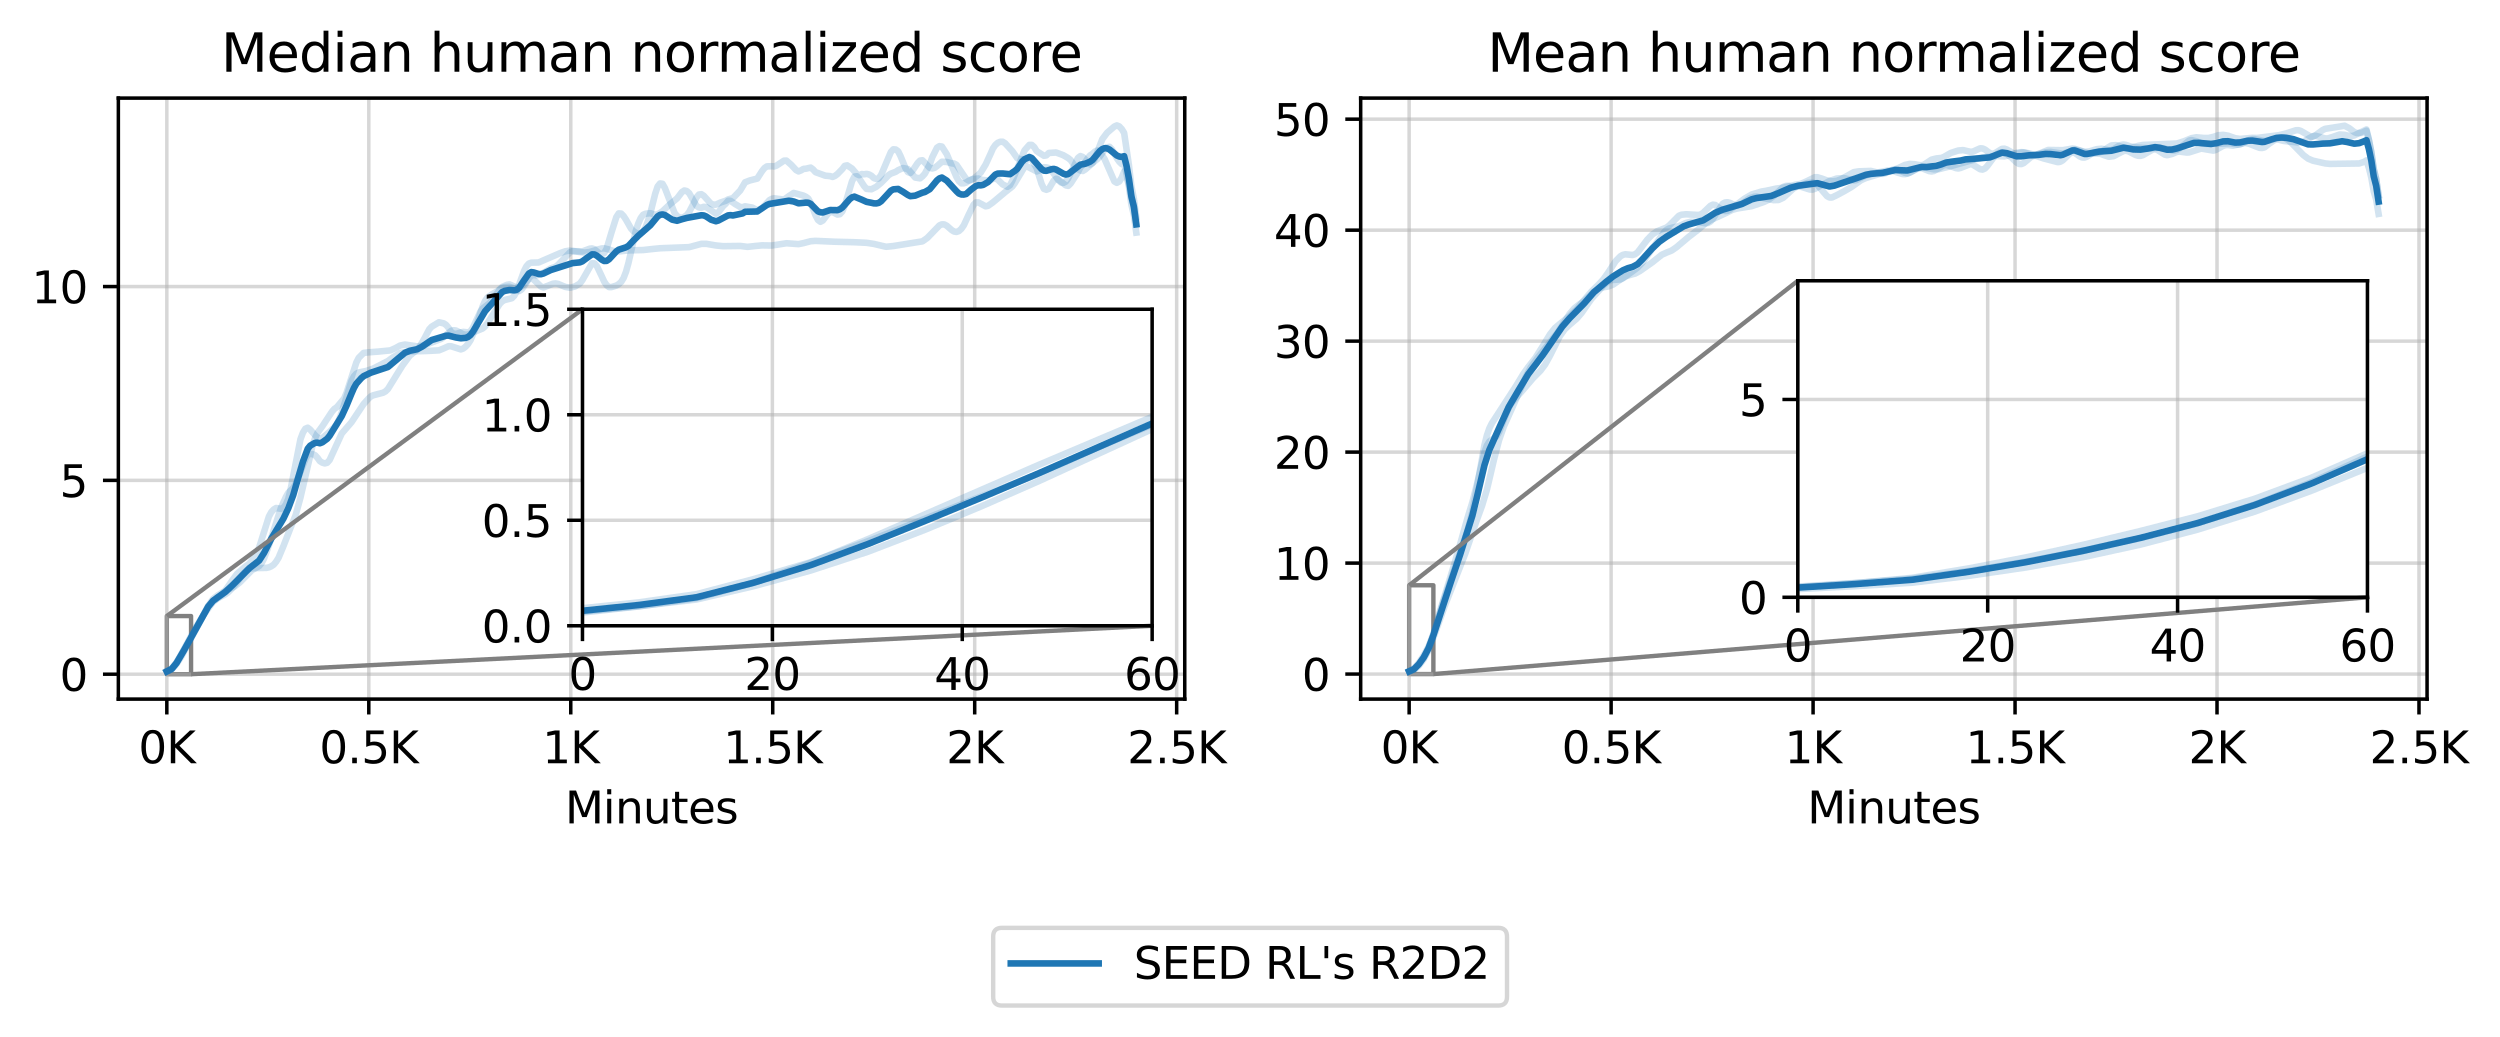 <?xml version="1.0" encoding="utf-8" standalone="no"?>
<!DOCTYPE svg PUBLIC "-//W3C//DTD SVG 1.1//EN"
  "http://www.w3.org/Graphics/SVG/1.1/DTD/svg11.dtd">
<svg xmlns:xlink="http://www.w3.org/1999/xlink" width="568.739pt" height="235.958pt" viewBox="0 0 568.739 235.958" xmlns="http://www.w3.org/2000/svg" version="1.1">
 <defs>
  <style type="text/css">*{stroke-linejoin: round; stroke-linecap: butt}</style>
 </defs>
 <g id="figure_1">
  <g id="patch_1">
   <path d="M 0 235.958 
L 568.739 235.958 
L 568.739 -0 
L 0 -0 
z
" style="fill: #ffffff"/>
  </g>
  <g id="axes_1">
   <g id="patch_2">
    <path d="M 26.925 159.038 
L 269.524 159.038 
L 269.524 22.318 
L 26.925 22.318 
z
" style="fill: #ffffff"/>
   </g>
   <g id="patch_3">
    <path d="M 37.952 153.376 
L 43.466 153.376 
L 43.466 140.148 
L 37.952 140.148 
L 37.952 153.376 
z
" clip-path="url(#p2a7fc4da52)" style="fill: none; stroke: #808080; stroke-linejoin: miter"/>
   </g>
   <g id="matplotlib.axis_1">
    <g id="xtick_1">
     <g id="line2d_1">
      <path d="M 37.952 159.038 
L 37.952 22.318 
" clip-path="url(#p2a7fc4da52)" style="fill: none; stroke: #b0b0b0; stroke-opacity: 0.5; stroke-width: 0.8; stroke-linecap: square"/>
     </g>
     <g id="line2d_2">
      <defs>
       <path id="m6ac853ab69" d="M 0 0 
L 0 3.5 
" style="stroke: #000000; stroke-width: 0.8"/>
      </defs>
      <g>
       <use xlink:href="#m6ac853ab69" x="37.952" y="159.038" style="stroke: #000000; stroke-width: 0.8"/>
      </g>
     </g>
     <g id="text_1">
      <!-- 0K -->
      <g transform="translate(31.492 173.637)scale(0.1 -0.1)">
       <defs>
        <path id="DejaVuSans-30" d="M 2034 4250 
Q 1547 4250 1301 3770 
Q 1056 3291 1056 2328 
Q 1056 1369 1301 889 
Q 1547 409 2034 409 
Q 2525 409 2770 889 
Q 3016 1369 3016 2328 
Q 3016 3291 2770 3770 
Q 2525 4250 2034 4250 
z
M 2034 4750 
Q 2819 4750 3233 4129 
Q 3647 3509 3647 2328 
Q 3647 1150 3233 529 
Q 2819 -91 2034 -91 
Q 1250 -91 836 529 
Q 422 1150 422 2328 
Q 422 3509 836 4129 
Q 1250 4750 2034 4750 
z
" transform="scale(0.016)"/>
        <path id="DejaVuSans-4b" d="M 628 4666 
L 1259 4666 
L 1259 2694 
L 3353 4666 
L 4166 4666 
L 1850 2491 
L 4331 0 
L 3500 0 
L 1259 2247 
L 1259 0 
L 628 0 
L 628 4666 
z
" transform="scale(0.016)"/>
       </defs>
       <use xlink:href="#DejaVuSans-30"/>
       <use xlink:href="#DejaVuSans-4b" x="63.623"/>
      </g>
     </g>
    </g>
    <g id="xtick_2">
     <g id="line2d_3">
      <path d="M 83.899 159.038 
L 83.899 22.318 
" clip-path="url(#p2a7fc4da52)" style="fill: none; stroke: #b0b0b0; stroke-opacity: 0.5; stroke-width: 0.8; stroke-linecap: square"/>
     </g>
     <g id="line2d_4">
      <g>
       <use xlink:href="#m6ac853ab69" x="83.899" y="159.038" style="stroke: #000000; stroke-width: 0.8"/>
      </g>
     </g>
     <g id="text_2">
      <!-- 0.5K -->
      <g transform="translate(72.668 173.637)scale(0.1 -0.1)">
       <defs>
        <path id="DejaVuSans-2e" d="M 684 794 
L 1344 794 
L 1344 0 
L 684 0 
L 684 794 
z
" transform="scale(0.016)"/>
        <path id="DejaVuSans-35" d="M 691 4666 
L 3169 4666 
L 3169 4134 
L 1269 4134 
L 1269 2991 
Q 1406 3038 1543 3061 
Q 1681 3084 1819 3084 
Q 2600 3084 3056 2656 
Q 3513 2228 3513 1497 
Q 3513 744 3044 326 
Q 2575 -91 1722 -91 
Q 1428 -91 1123 -41 
Q 819 9 494 109 
L 494 744 
Q 775 591 1075 516 
Q 1375 441 1709 441 
Q 2250 441 2565 725 
Q 2881 1009 2881 1497 
Q 2881 1984 2565 2268 
Q 2250 2553 1709 2553 
Q 1456 2553 1204 2497 
Q 953 2441 691 2322 
L 691 4666 
z
" transform="scale(0.016)"/>
       </defs>
       <use xlink:href="#DejaVuSans-30"/>
       <use xlink:href="#DejaVuSans-2e" x="63.623"/>
       <use xlink:href="#DejaVuSans-35" x="95.41"/>
       <use xlink:href="#DejaVuSans-4b" x="159.033"/>
      </g>
     </g>
    </g>
    <g id="xtick_3">
     <g id="line2d_5">
      <path d="M 129.845 159.038 
L 129.845 22.318 
" clip-path="url(#p2a7fc4da52)" style="fill: none; stroke: #b0b0b0; stroke-opacity: 0.5; stroke-width: 0.8; stroke-linecap: square"/>
     </g>
     <g id="line2d_6">
      <g>
       <use xlink:href="#m6ac853ab69" x="129.845" y="159.038" style="stroke: #000000; stroke-width: 0.8"/>
      </g>
     </g>
     <g id="text_3">
      <!-- 1K -->
      <g transform="translate(123.385 173.637)scale(0.1 -0.1)">
       <defs>
        <path id="DejaVuSans-31" d="M 794 531 
L 1825 531 
L 1825 4091 
L 703 3866 
L 703 4441 
L 1819 4666 
L 2450 4666 
L 2450 531 
L 3481 531 
L 3481 0 
L 794 0 
L 794 531 
z
" transform="scale(0.016)"/>
       </defs>
       <use xlink:href="#DejaVuSans-31"/>
       <use xlink:href="#DejaVuSans-4b" x="63.623"/>
      </g>
     </g>
    </g>
    <g id="xtick_4">
     <g id="line2d_7">
      <path d="M 175.792 159.038 
L 175.792 22.318 
" clip-path="url(#p2a7fc4da52)" style="fill: none; stroke: #b0b0b0; stroke-opacity: 0.5; stroke-width: 0.8; stroke-linecap: square"/>
     </g>
     <g id="line2d_8">
      <g>
       <use xlink:href="#m6ac853ab69" x="175.792" y="159.038" style="stroke: #000000; stroke-width: 0.8"/>
      </g>
     </g>
     <g id="text_4">
      <!-- 1.5K -->
      <g transform="translate(164.562 173.637)scale(0.1 -0.1)">
       <use xlink:href="#DejaVuSans-31"/>
       <use xlink:href="#DejaVuSans-2e" x="63.623"/>
       <use xlink:href="#DejaVuSans-35" x="95.41"/>
       <use xlink:href="#DejaVuSans-4b" x="159.033"/>
      </g>
     </g>
    </g>
    <g id="xtick_5">
     <g id="line2d_9">
      <path d="M 221.739 159.038 
L 221.739 22.318 
" clip-path="url(#p2a7fc4da52)" style="fill: none; stroke: #b0b0b0; stroke-opacity: 0.5; stroke-width: 0.8; stroke-linecap: square"/>
     </g>
     <g id="line2d_10">
      <g>
       <use xlink:href="#m6ac853ab69" x="221.739" y="159.038" style="stroke: #000000; stroke-width: 0.8"/>
      </g>
     </g>
     <g id="text_5">
      <!-- 2K -->
      <g transform="translate(215.279 173.637)scale(0.1 -0.1)">
       <defs>
        <path id="DejaVuSans-32" d="M 1228 531 
L 3431 531 
L 3431 0 
L 469 0 
L 469 531 
Q 828 903 1448 1529 
Q 2069 2156 2228 2338 
Q 2531 2678 2651 2914 
Q 2772 3150 2772 3378 
Q 2772 3750 2511 3984 
Q 2250 4219 1831 4219 
Q 1534 4219 1204 4116 
Q 875 4013 500 3803 
L 500 4441 
Q 881 4594 1212 4672 
Q 1544 4750 1819 4750 
Q 2544 4750 2975 4387 
Q 3406 4025 3406 3419 
Q 3406 3131 3298 2873 
Q 3191 2616 2906 2266 
Q 2828 2175 2409 1742 
Q 1991 1309 1228 531 
z
" transform="scale(0.016)"/>
       </defs>
       <use xlink:href="#DejaVuSans-32"/>
       <use xlink:href="#DejaVuSans-4b" x="63.623"/>
      </g>
     </g>
    </g>
    <g id="xtick_6">
     <g id="line2d_11">
      <path d="M 267.686 159.038 
L 267.686 22.318 
" clip-path="url(#p2a7fc4da52)" style="fill: none; stroke: #b0b0b0; stroke-opacity: 0.5; stroke-width: 0.8; stroke-linecap: square"/>
     </g>
     <g id="line2d_12">
      <g>
       <use xlink:href="#m6ac853ab69" x="267.686" y="159.038" style="stroke: #000000; stroke-width: 0.8"/>
      </g>
     </g>
     <g id="text_6">
      <!-- 2.5K -->
      <g transform="translate(256.455 173.637)scale(0.1 -0.1)">
       <use xlink:href="#DejaVuSans-32"/>
       <use xlink:href="#DejaVuSans-2e" x="63.623"/>
       <use xlink:href="#DejaVuSans-35" x="95.41"/>
       <use xlink:href="#DejaVuSans-4b" x="159.033"/>
      </g>
     </g>
    </g>
    <g id="text_7">
     <!-- Minutes -->
     <g transform="translate(128.542 187.315)scale(0.1 -0.1)">
      <defs>
       <path id="DejaVuSans-4d" d="M 628 4666 
L 1569 4666 
L 2759 1491 
L 3956 4666 
L 4897 4666 
L 4897 0 
L 4281 0 
L 4281 4097 
L 3078 897 
L 2444 897 
L 1241 4097 
L 1241 0 
L 628 0 
L 628 4666 
z
" transform="scale(0.016)"/>
       <path id="DejaVuSans-69" d="M 603 3500 
L 1178 3500 
L 1178 0 
L 603 0 
L 603 3500 
z
M 603 4863 
L 1178 4863 
L 1178 4134 
L 603 4134 
L 603 4863 
z
" transform="scale(0.016)"/>
       <path id="DejaVuSans-6e" d="M 3513 2113 
L 3513 0 
L 2938 0 
L 2938 2094 
Q 2938 2591 2744 2837 
Q 2550 3084 2163 3084 
Q 1697 3084 1428 2787 
Q 1159 2491 1159 1978 
L 1159 0 
L 581 0 
L 581 3500 
L 1159 3500 
L 1159 2956 
Q 1366 3272 1645 3428 
Q 1925 3584 2291 3584 
Q 2894 3584 3203 3211 
Q 3513 2838 3513 2113 
z
" transform="scale(0.016)"/>
       <path id="DejaVuSans-75" d="M 544 1381 
L 544 3500 
L 1119 3500 
L 1119 1403 
Q 1119 906 1312 657 
Q 1506 409 1894 409 
Q 2359 409 2629 706 
Q 2900 1003 2900 1516 
L 2900 3500 
L 3475 3500 
L 3475 0 
L 2900 0 
L 2900 538 
Q 2691 219 2414 64 
Q 2138 -91 1772 -91 
Q 1169 -91 856 284 
Q 544 659 544 1381 
z
M 1991 3584 
L 1991 3584 
z
" transform="scale(0.016)"/>
       <path id="DejaVuSans-74" d="M 1172 4494 
L 1172 3500 
L 2356 3500 
L 2356 3053 
L 1172 3053 
L 1172 1153 
Q 1172 725 1289 603 
Q 1406 481 1766 481 
L 2356 481 
L 2356 0 
L 1766 0 
Q 1100 0 847 248 
Q 594 497 594 1153 
L 594 3053 
L 172 3053 
L 172 3500 
L 594 3500 
L 594 4494 
L 1172 4494 
z
" transform="scale(0.016)"/>
       <path id="DejaVuSans-65" d="M 3597 1894 
L 3597 1613 
L 953 1613 
Q 991 1019 1311 708 
Q 1631 397 2203 397 
Q 2534 397 2845 478 
Q 3156 559 3463 722 
L 3463 178 
Q 3153 47 2828 -22 
Q 2503 -91 2169 -91 
Q 1331 -91 842 396 
Q 353 884 353 1716 
Q 353 2575 817 3079 
Q 1281 3584 2069 3584 
Q 2775 3584 3186 3129 
Q 3597 2675 3597 1894 
z
M 3022 2063 
Q 3016 2534 2758 2815 
Q 2500 3097 2075 3097 
Q 1594 3097 1305 2825 
Q 1016 2553 972 2059 
L 3022 2063 
z
" transform="scale(0.016)"/>
       <path id="DejaVuSans-73" d="M 2834 3397 
L 2834 2853 
Q 2591 2978 2328 3040 
Q 2066 3103 1784 3103 
Q 1356 3103 1142 2972 
Q 928 2841 928 2578 
Q 928 2378 1081 2264 
Q 1234 2150 1697 2047 
L 1894 2003 
Q 2506 1872 2764 1633 
Q 3022 1394 3022 966 
Q 3022 478 2636 193 
Q 2250 -91 1575 -91 
Q 1294 -91 989 -36 
Q 684 19 347 128 
L 347 722 
Q 666 556 975 473 
Q 1284 391 1588 391 
Q 1994 391 2212 530 
Q 2431 669 2431 922 
Q 2431 1156 2273 1281 
Q 2116 1406 1581 1522 
L 1381 1569 
Q 847 1681 609 1914 
Q 372 2147 372 2553 
Q 372 3047 722 3315 
Q 1072 3584 1716 3584 
Q 2034 3584 2315 3537 
Q 2597 3491 2834 3397 
z
" transform="scale(0.016)"/>
      </defs>
      <use xlink:href="#DejaVuSans-4d"/>
      <use xlink:href="#DejaVuSans-69" x="86.279"/>
      <use xlink:href="#DejaVuSans-6e" x="114.062"/>
      <use xlink:href="#DejaVuSans-75" x="177.441"/>
      <use xlink:href="#DejaVuSans-74" x="240.82"/>
      <use xlink:href="#DejaVuSans-65" x="280.029"/>
      <use xlink:href="#DejaVuSans-73" x="341.553"/>
     </g>
    </g>
   </g>
   <g id="matplotlib.axis_2">
    <g id="ytick_1">
     <g id="line2d_13">
      <path d="M 26.925 153.376 
L 269.524 153.376 
" clip-path="url(#p2a7fc4da52)" style="fill: none; stroke: #b0b0b0; stroke-opacity: 0.5; stroke-width: 0.8; stroke-linecap: square"/>
     </g>
     <g id="line2d_14">
      <defs>
       <path id="mc8f5337da4" d="M 0 0 
L -3.5 0 
" style="stroke: #000000; stroke-width: 0.8"/>
      </defs>
      <g>
       <use xlink:href="#mc8f5337da4" x="26.925" y="153.376" style="stroke: #000000; stroke-width: 0.8"/>
      </g>
     </g>
     <g id="text_8">
      <!-- 0 -->
      <g transform="translate(13.562 157.175)scale(0.1 -0.1)">
       <use xlink:href="#DejaVuSans-30"/>
      </g>
     </g>
    </g>
    <g id="ytick_2">
     <g id="line2d_15">
      <path d="M 26.925 109.283 
L 269.524 109.283 
" clip-path="url(#p2a7fc4da52)" style="fill: none; stroke: #b0b0b0; stroke-opacity: 0.5; stroke-width: 0.8; stroke-linecap: square"/>
     </g>
     <g id="line2d_16">
      <g>
       <use xlink:href="#mc8f5337da4" x="26.925" y="109.283" style="stroke: #000000; stroke-width: 0.8"/>
      </g>
     </g>
     <g id="text_9">
      <!-- 5 -->
      <g transform="translate(13.562 113.082)scale(0.1 -0.1)">
       <use xlink:href="#DejaVuSans-35"/>
      </g>
     </g>
    </g>
    <g id="ytick_3">
     <g id="line2d_17">
      <path d="M 26.925 65.189 
L 269.524 65.189 
" clip-path="url(#p2a7fc4da52)" style="fill: none; stroke: #b0b0b0; stroke-opacity: 0.5; stroke-width: 0.8; stroke-linecap: square"/>
     </g>
     <g id="line2d_18">
      <g>
       <use xlink:href="#mc8f5337da4" x="26.925" y="65.189" style="stroke: #000000; stroke-width: 0.8"/>
      </g>
     </g>
     <g id="text_10">
      <!-- 10 -->
      <g transform="translate(7.2 68.988)scale(0.1 -0.1)">
       <use xlink:href="#DejaVuSans-31"/>
       <use xlink:href="#DejaVuSans-30" x="63.623"/>
      </g>
     </g>
    </g>
   </g>
   <g id="line2d_19">
    <path d="M 37.952 152.749 
L 39.058 152.184 
L 40.163 150.838 
L 41.821 148.005 
L 47.349 138.041 
L 48.454 136.676 
L 49.56 135.855 
L 51.218 134.705 
L 52.876 133.15 
L 56.745 129.249 
L 58.956 127.524 
L 60.062 125.788 
L 61.72 122.545 
L 64.484 117.966 
L 65.589 115.622 
L 66.695 112.675 
L 67.8 108.835 
L 68.906 105.026 
L 70.011 102.081 
L 70.564 101.388 
L 71.669 100.743 
L 72.222 100.708 
L 72.775 100.839 
L 73.328 100.625 
L 74.433 99.812 
L 74.986 99.138 
L 77.75 94.643 
L 78.855 92.232 
L 79.961 89.542 
L 80.513 88.274 
L 81.066 87.284 
L 82.172 86.041 
L 82.724 85.572 
L 84.383 84.78 
L 88.252 83.494 
L 92.121 80.253 
L 93.226 79.801 
L 94.885 79.45 
L 95.99 78.882 
L 98.201 77.353 
L 101.518 76.362 
L 102.07 76.356 
L 103.729 76.778 
L 104.834 76.96 
L 105.939 76.869 
L 106.492 76.647 
L 107.045 76.205 
L 107.598 75.452 
L 110.361 70.796 
L 114.231 66.449 
L 114.783 66.183 
L 115.889 65.975 
L 116.994 66.054 
L 117.547 65.922 
L 118.1 65.48 
L 119.205 63.802 
L 120.311 62.239 
L 120.864 61.9 
L 121.416 61.98 
L 122.522 62.333 
L 123.074 62.367 
L 123.627 62.229 
L 125.285 61.439 
L 130.26 59.853 
L 131.918 59.69 
L 132.471 59.463 
L 133.577 58.642 
L 134.682 57.868 
L 135.235 57.882 
L 135.788 58.176 
L 136.893 59.075 
L 137.446 59.374 
L 137.999 59.35 
L 138.551 58.988 
L 140.21 57.195 
L 140.762 56.796 
L 142.42 56.26 
L 142.973 55.936 
L 144.079 54.758 
L 145.184 53.656 
L 147.948 51.246 
L 149.606 49.237 
L 150.159 48.874 
L 150.712 48.781 
L 151.264 48.919 
L 152.37 49.633 
L 152.923 49.974 
L 154.028 50.222 
L 155.134 49.877 
L 156.239 49.579 
L 159.555 48.967 
L 160.108 49.01 
L 160.661 49.25 
L 161.766 49.981 
L 162.872 50.334 
L 163.425 50.168 
L 165.636 48.999 
L 166.188 48.943 
L 166.741 49.016 
L 168.952 48.549 
L 169.505 48.178 
L 172.269 48.112 
L 174.48 46.62 
L 175.032 46.4 
L 179.454 45.659 
L 180.56 45.834 
L 181.665 46.255 
L 183.323 46.096 
L 183.876 46.125 
L 184.429 46.383 
L 186.087 48.084 
L 186.64 48.29 
L 187.193 48.338 
L 188.851 47.782 
L 190.509 47.81 
L 191.062 47.607 
L 191.615 47.22 
L 193.273 45.331 
L 193.825 44.902 
L 194.378 44.731 
L 196.036 45.42 
L 197.142 45.923 
L 198.247 46.137 
L 198.8 46.264 
L 199.353 46.277 
L 199.906 46.158 
L 200.458 45.781 
L 202.669 43.376 
L 203.222 43.076 
L 204.328 42.984 
L 205.433 43.632 
L 206.539 44.363 
L 207.091 44.628 
L 208.197 44.511 
L 209.855 43.831 
L 210.408 43.683 
L 211.513 43.042 
L 213.171 41.03 
L 213.724 40.583 
L 214.277 40.391 
L 215.382 41.088 
L 217.593 43.506 
L 218.146 44.03 
L 218.699 44.242 
L 219.252 44.263 
L 219.804 44.135 
L 220.91 43.136 
L 222.015 42.31 
L 222.568 42.139 
L 223.121 42.171 
L 223.674 42.058 
L 224.779 41.41 
L 226.437 39.714 
L 226.99 39.484 
L 228.096 39.464 
L 229.754 39.635 
L 230.859 38.89 
L 231.412 38.414 
L 232.517 36.776 
L 233.07 36.241 
L 234.176 35.714 
L 234.728 35.956 
L 235.834 37.209 
L 236.939 38.449 
L 237.492 38.816 
L 238.045 38.864 
L 239.15 38.52 
L 239.703 38.417 
L 240.256 38.564 
L 241.914 39.522 
L 242.467 39.704 
L 243.02 39.598 
L 245.783 37.458 
L 246.889 37.248 
L 247.994 36.787 
L 248.547 36.385 
L 250.205 34.381 
L 250.758 33.921 
L 251.311 33.703 
L 251.863 33.759 
L 252.416 34.022 
L 254.074 35.372 
L 254.627 35.609 
L 255.18 35.701 
L 255.733 35.529 
L 256.285 37.753 
L 256.838 40.75 
L 257.391 44.685 
L 257.944 47.01 
L 258.496 51.042 
L 258.496 51.042 
" clip-path="url(#p2a7fc4da52)" style="fill: none; stroke: #1f77b4; stroke-width: 1.5; stroke-linecap: square"/>
   </g>
   <g id="line2d_20">
    <path d="M 37.952 152.781 
L 39.058 152.277 
L 40.163 151.064 
L 41.269 149.36 
L 42.927 146.227 
L 44.585 143.169 
L 46.243 140.049 
L 47.349 137.872 
L 48.454 136.271 
L 49.56 135.418 
L 50.665 134.754 
L 53.429 133.386 
L 54.534 132.516 
L 57.298 129.719 
L 58.956 128.771 
L 59.509 128.102 
L 60.062 127.071 
L 61.167 124.094 
L 63.931 115.51 
L 65.037 113.061 
L 65.589 112.1 
L 66.695 111.038 
L 67.248 110.097 
L 68.906 105.912 
L 69.459 104.46 
L 70.011 103.49 
L 70.564 103.254 
L 71.117 103.319 
L 71.669 103.551 
L 72.222 104.134 
L 72.775 104.911 
L 73.328 105.254 
L 73.88 105.42 
L 74.433 105.28 
L 74.986 104.657 
L 77.75 98.612 
L 79.961 96.058 
L 82.724 91.908 
L 83.83 90.681 
L 84.383 90.17 
L 84.935 89.92 
L 87.146 89.344 
L 87.699 89.044 
L 88.252 88.497 
L 90.463 84.919 
L 91.568 83.14 
L 93.226 80.901 
L 94.885 79.586 
L 95.437 78.917 
L 96.543 77.019 
L 97.648 74.909 
L 98.201 74.32 
L 99.859 73.312 
L 100.965 73.57 
L 101.518 73.946 
L 102.07 74.62 
L 102.623 75.534 
L 103.176 75.896 
L 103.729 75.973 
L 104.834 75.611 
L 105.387 75.505 
L 106.492 75.612 
L 107.045 75.343 
L 107.598 74.534 
L 109.256 70.948 
L 109.809 70.181 
L 111.467 68.907 
L 113.678 65.895 
L 114.231 65.498 
L 114.783 65.295 
L 115.889 65.231 
L 116.994 65.655 
L 117.547 66.094 
L 118.1 66.216 
L 118.653 65.865 
L 119.758 64.332 
L 120.311 63.307 
L 120.864 62.706 
L 121.416 62.573 
L 121.969 62.635 
L 123.074 62.399 
L 125.285 61.062 
L 126.391 60.683 
L 126.944 60.258 
L 129.707 57.354 
L 130.26 57.139 
L 131.366 57.15 
L 132.471 57.203 
L 133.577 56.794 
L 134.129 56.585 
L 134.682 56.513 
L 135.235 56.708 
L 136.34 57.634 
L 136.893 57.859 
L 137.446 57.569 
L 137.999 56.589 
L 139.104 52.894 
L 140.21 49.393 
L 140.762 48.544 
L 141.315 48.592 
L 141.868 49.157 
L 142.42 49.988 
L 143.526 51.949 
L 144.079 52.567 
L 144.631 52.946 
L 145.184 53.141 
L 145.737 53.059 
L 146.29 52.692 
L 146.842 51.793 
L 147.395 50.326 
L 147.948 48.513 
L 149.053 44.084 
L 149.606 42.432 
L 150.159 41.739 
L 150.712 41.809 
L 151.264 42.784 
L 153.475 48.484 
L 154.028 49.128 
L 154.581 49.466 
L 155.134 49.505 
L 155.686 49.306 
L 156.239 48.934 
L 156.792 48.213 
L 157.897 46.057 
L 158.45 44.902 
L 159.003 44.265 
L 159.555 44.178 
L 160.108 44.542 
L 161.766 46.377 
L 162.319 46.548 
L 162.872 46.549 
L 163.977 46.044 
L 165.083 45.687 
L 165.636 45.372 
L 166.741 45.067 
L 168.399 43.334 
L 169.505 41.47 
L 170.61 41.043 
L 172.269 40.628 
L 173.374 38.905 
L 173.927 38.221 
L 174.48 37.85 
L 175.585 37.816 
L 176.138 37.862 
L 176.69 37.651 
L 178.349 36.554 
L 178.901 36.533 
L 180.007 37.5 
L 181.112 38.692 
L 181.665 38.991 
L 182.218 38.775 
L 182.771 38.427 
L 183.323 38.378 
L 184.429 38.129 
L 184.982 38.557 
L 185.534 39.169 
L 187.745 39.965 
L 188.851 40.068 
L 189.404 40.254 
L 189.956 40.02 
L 190.509 39.6 
L 191.615 38.465 
L 192.167 37.738 
L 192.72 37.616 
L 193.825 38.345 
L 194.931 39.624 
L 195.484 39.86 
L 196.036 39.601 
L 196.589 39.649 
L 197.142 39.56 
L 197.695 39.683 
L 198.247 39.985 
L 198.8 40.523 
L 199.353 40.7 
L 199.906 40.588 
L 200.458 39.789 
L 202.669 34.579 
L 203.222 33.975 
L 203.775 34.012 
L 204.328 34.421 
L 204.88 35.54 
L 205.986 38.243 
L 206.539 39.142 
L 207.091 39.36 
L 207.644 38.773 
L 208.75 37.102 
L 209.302 36.54 
L 209.855 36.463 
L 210.96 37.602 
L 211.513 38.183 
L 212.066 38.327 
L 212.619 38.183 
L 213.171 37.781 
L 214.277 36.797 
L 215.382 36.847 
L 216.488 37.156 
L 217.041 37.199 
L 217.593 37.494 
L 219.804 40.732 
L 220.357 41.077 
L 221.463 40.642 
L 222.568 39.762 
L 223.121 39.243 
L 224.226 37.435 
L 225.332 35.039 
L 225.885 33.775 
L 226.437 32.98 
L 226.99 32.488 
L 227.543 32.256 
L 228.096 32.247 
L 228.648 32.578 
L 230.306 34.392 
L 231.412 35.974 
L 231.965 36.172 
L 232.517 36.213 
L 233.07 36.523 
L 233.623 36.362 
L 234.176 36.061 
L 234.728 36.375 
L 235.834 38.244 
L 236.939 41.797 
L 237.492 42.966 
L 238.045 43.172 
L 238.598 42.962 
L 239.703 41.106 
L 240.256 40.658 
L 240.809 40.87 
L 242.467 42.176 
L 243.02 42.277 
L 243.572 41.734 
L 245.231 39.169 
L 245.783 38.069 
L 246.889 36.889 
L 247.441 36.016 
L 247.994 35.353 
L 248.547 34.987 
L 249.1 34.47 
L 249.652 34.228 
L 250.205 34.636 
L 250.758 35.339 
L 251.311 36.227 
L 253.522 41.279 
L 254.074 41.591 
L 254.627 41.291 
L 255.18 40.433 
L 255.733 39.016 
L 256.285 40.011 
L 256.838 41.989 
L 257.391 45.053 
L 257.944 46.949 
L 258.496 50.763 
L 258.496 50.763 
" clip-path="url(#p2a7fc4da52)" style="fill: none; stroke: #1f77b4; stroke-opacity: 0.2; stroke-width: 1.5; stroke-linecap: square"/>
   </g>
   <g id="line2d_21">
    <path d="M 37.952 152.824 
L 39.058 152.22 
L 39.61 151.577 
L 40.716 149.754 
L 44.585 142.663 
L 46.243 140.004 
L 48.454 136.953 
L 49.56 136.085 
L 51.218 135.222 
L 51.771 134.85 
L 52.876 133.774 
L 53.982 132.418 
L 55.087 130.841 
L 55.64 130.182 
L 56.193 129.699 
L 56.745 129.396 
L 57.851 129.243 
L 60.615 129.192 
L 61.167 129.069 
L 61.72 128.828 
L 62.273 128.452 
L 62.826 127.775 
L 63.378 126.879 
L 64.484 124.224 
L 66.142 119.97 
L 67.248 117.225 
L 68.353 113.198 
L 71.117 101.302 
L 71.669 99.693 
L 72.222 98.478 
L 73.328 96.974 
L 75.539 93.624 
L 76.091 93.001 
L 76.644 92.623 
L 78.302 90.638 
L 78.855 89.306 
L 81.066 82.463 
L 81.619 81.392 
L 82.724 80.286 
L 83.83 80.155 
L 86.041 79.986 
L 88.804 79.714 
L 89.91 79.219 
L 91.015 78.613 
L 92.121 78.384 
L 94.332 78.711 
L 94.885 78.805 
L 96.543 78.569 
L 97.648 78.129 
L 100.412 77.083 
L 101.518 76.18 
L 102.623 75.275 
L 103.176 75.122 
L 103.729 75.19 
L 105.387 76.053 
L 105.939 76.149 
L 106.492 76.098 
L 109.809 74.725 
L 110.361 74.224 
L 110.914 73.505 
L 113.678 69.139 
L 114.231 68.572 
L 114.783 68.257 
L 116.442 67.848 
L 116.994 67.286 
L 117.547 66.265 
L 119.205 61.678 
L 119.758 60.588 
L 120.311 59.959 
L 120.864 59.753 
L 122.522 59.715 
L 124.18 58.993 
L 127.496 57.559 
L 128.602 57.166 
L 129.707 57.005 
L 131.918 57.343 
L 133.024 57.452 
L 134.129 57.339 
L 135.788 56.819 
L 136.893 56.523 
L 137.446 56.491 
L 138.551 56.765 
L 139.657 57.132 
L 140.762 57.21 
L 142.973 56.962 
L 146.29 56.884 
L 148.501 56.642 
L 150.159 56.476 
L 156.792 56.221 
L 159.555 55.476 
L 160.661 55.466 
L 162.872 55.842 
L 164.53 56.006 
L 168.399 55.952 
L 170.058 56.159 
L 171.716 55.975 
L 173.374 55.819 
L 175.585 55.859 
L 178.901 55.338 
L 181.665 55.536 
L 182.771 55.311 
L 184.429 54.875 
L 185.534 54.795 
L 189.956 54.994 
L 194.378 55.104 
L 197.142 55.239 
L 198.8 55.489 
L 201.564 56.14 
L 203.222 55.975 
L 209.855 54.906 
L 210.96 54.13 
L 213.724 51.277 
L 214.277 51.033 
L 214.83 51.055 
L 215.382 51.352 
L 216.488 52.326 
L 217.041 52.669 
L 217.593 52.766 
L 218.146 52.565 
L 218.699 52.055 
L 219.252 51.264 
L 220.357 48.879 
L 221.463 46.605 
L 222.015 46.05 
L 222.568 46.048 
L 224.226 46.938 
L 224.779 46.824 
L 225.885 46.04 
L 228.648 43.721 
L 230.306 42.417 
L 230.859 41.673 
L 233.07 37.981 
L 233.623 37.837 
L 235.834 39.005 
L 236.387 38.81 
L 237.492 38.046 
L 238.045 38.075 
L 238.598 38.228 
L 239.15 38.709 
L 240.809 41.022 
L 241.361 41.499 
L 241.914 41.598 
L 242.467 41.312 
L 243.02 40.547 
L 245.231 35.931 
L 245.783 35.507 
L 246.336 35.716 
L 247.994 37.418 
L 248.547 37.063 
L 249.1 36.035 
L 250.758 31.667 
L 251.863 30.202 
L 252.969 29.239 
L 253.522 28.781 
L 254.074 28.533 
L 254.627 28.755 
L 255.18 29.346 
L 255.733 30.235 
L 256.838 37.676 
L 257.391 42.409 
L 257.944 45.185 
L 258.496 49.451 
L 258.496 49.451 
" clip-path="url(#p2a7fc4da52)" style="fill: none; stroke: #1f77b4; stroke-opacity: 0.2; stroke-width: 1.5; stroke-linecap: square"/>
   </g>
   <g id="line2d_22">
    <path d="M 37.952 152.643 
L 39.058 152.053 
L 40.163 150.715 
L 41.821 147.969 
L 43.48 144.941 
L 47.349 137.895 
L 48.454 136.805 
L 50.113 135.604 
L 51.218 134.398 
L 52.876 131.968 
L 53.982 130.492 
L 55.64 129.044 
L 56.745 128.215 
L 57.851 126.759 
L 58.404 125.923 
L 58.956 124.539 
L 61.167 117.523 
L 61.72 116.503 
L 62.273 115.898 
L 62.826 115.567 
L 63.931 115.756 
L 64.484 115.501 
L 65.037 114.776 
L 65.589 113.443 
L 66.142 111.168 
L 68.353 99.924 
L 68.906 98.442 
L 69.459 97.541 
L 70.011 97.302 
L 70.564 97.737 
L 71.669 98.987 
L 72.222 99.511 
L 72.775 99.822 
L 73.328 99.648 
L 74.433 98.735 
L 76.091 97.176 
L 76.644 96.436 
L 77.197 95.276 
L 77.75 93.82 
L 79.961 86.68 
L 80.513 85.628 
L 81.066 85.01 
L 81.619 84.732 
L 83.277 84.402 
L 84.935 83.834 
L 88.252 82.13 
L 89.357 81.312 
L 91.015 80.338 
L 92.674 79.964 
L 97.096 79.849 
L 99.859 79.704 
L 100.965 79.251 
L 102.07 78.753 
L 102.623 78.773 
L 104.834 79.485 
L 105.387 79.288 
L 105.939 78.849 
L 106.492 78.232 
L 107.045 77.393 
L 108.15 74.711 
L 109.809 69.648 
L 110.361 68.445 
L 110.914 67.667 
L 112.02 66.875 
L 113.125 66.295 
L 114.231 65.279 
L 115.336 64.791 
L 115.889 64.694 
L 117.547 65.408 
L 118.1 65.475 
L 118.653 65.179 
L 120.311 63.45 
L 120.864 63.241 
L 121.416 63.613 
L 123.074 65.192 
L 123.627 65.394 
L 124.733 64.968 
L 125.838 64.532 
L 126.391 64.476 
L 126.944 64.58 
L 128.602 65.274 
L 129.707 65.457 
L 130.813 65.163 
L 131.918 64.5 
L 132.471 63.75 
L 134.682 59.888 
L 135.235 59.922 
L 135.788 60.543 
L 136.893 62.844 
L 137.446 64.062 
L 137.999 64.877 
L 138.551 65.308 
L 139.104 65.313 
L 140.21 64.968 
L 140.762 64.634 
L 141.315 64.13 
L 141.868 63.241 
L 142.42 61.803 
L 142.973 59.814 
L 144.631 52.563 
L 145.184 50.896 
L 145.737 49.639 
L 146.29 48.873 
L 146.842 48.622 
L 147.948 48.495 
L 149.053 48.862 
L 149.606 48.771 
L 150.712 48.071 
L 152.37 46.504 
L 154.028 45.136 
L 155.134 43.692 
L 155.686 43.335 
L 156.239 43.468 
L 156.792 43.957 
L 158.45 46.841 
L 159.003 47.196 
L 159.555 47.246 
L 160.108 47.045 
L 160.661 47.103 
L 162.872 48.611 
L 163.425 48.309 
L 164.53 46.858 
L 165.083 46.358 
L 165.636 45.674 
L 166.188 45.681 
L 167.294 46.454 
L 168.399 47.107 
L 168.952 47.122 
L 169.505 46.938 
L 171.163 47.228 
L 172.269 47.823 
L 173.374 47.369 
L 174.48 46.154 
L 175.032 45.54 
L 175.585 45.227 
L 176.138 45.117 
L 178.349 45.412 
L 179.454 44.622 
L 180.56 43.893 
L 182.771 44.491 
L 183.323 44.757 
L 183.876 45.167 
L 184.429 46.144 
L 185.534 49.006 
L 186.087 50.04 
L 186.64 50.452 
L 187.193 50.168 
L 188.298 48.686 
L 188.851 48.281 
L 189.404 48.224 
L 190.509 48.809 
L 191.062 48.727 
L 191.615 48.096 
L 192.167 46.838 
L 193.825 41.245 
L 194.378 40.177 
L 194.931 40.096 
L 195.484 40.655 
L 196.589 42.343 
L 197.142 42.971 
L 198.247 43.054 
L 199.353 42.491 
L 200.458 41.579 
L 201.564 40.468 
L 202.117 39.868 
L 202.669 39.497 
L 203.775 39.083 
L 204.328 38.717 
L 205.433 38.226 
L 206.539 38.453 
L 208.197 40.388 
L 209.302 40.575 
L 209.855 40.123 
L 210.408 39.503 
L 211.513 37.392 
L 212.066 35.802 
L 213.171 33.593 
L 213.724 33.249 
L 214.277 33.342 
L 215.382 35.067 
L 216.488 37.657 
L 217.593 40.258 
L 218.146 41.221 
L 218.699 41.712 
L 219.252 41.7 
L 219.804 41.526 
L 220.357 41.149 
L 221.463 40.723 
L 222.568 40.607 
L 223.121 40.883 
L 224.779 41.067 
L 225.332 40.972 
L 225.885 40.675 
L 226.437 40.611 
L 226.99 40.872 
L 228.096 41.952 
L 229.201 42.502 
L 229.754 42.151 
L 230.306 41.114 
L 231.965 36.983 
L 233.07 34.219 
L 234.176 32.96 
L 234.728 32.967 
L 235.281 33.47 
L 235.834 34.38 
L 237.492 35.437 
L 238.045 35.346 
L 238.598 34.803 
L 240.256 34.695 
L 241.914 35.314 
L 243.02 35.97 
L 243.572 36.423 
L 244.678 37.993 
L 245.231 38.5 
L 245.783 38.797 
L 246.336 38.895 
L 246.889 38.553 
L 249.1 36.625 
L 249.652 36.179 
L 250.205 35.589 
L 251.311 34.034 
L 251.863 33.517 
L 252.416 33.402 
L 252.969 33.993 
L 254.074 35.991 
L 254.627 36.78 
L 255.18 37.324 
L 255.733 37.334 
L 256.285 39.566 
L 256.838 42.587 
L 257.391 46.592 
L 257.944 48.897 
L 258.496 52.911 
L 258.496 52.911 
" clip-path="url(#p2a7fc4da52)" style="fill: none; stroke: #1f77b4; stroke-opacity: 0.2; stroke-width: 1.5; stroke-linecap: square"/>
   </g>
   <g id="patch_4">
    <path d="M 26.925 159.038 
L 26.925 22.318 
" style="fill: none; stroke: #000000; stroke-width: 0.8; stroke-linejoin: miter; stroke-linecap: square"/>
   </g>
   <g id="patch_5">
    <path d="M 269.524 159.038 
L 269.524 22.318 
" style="fill: none; stroke: #000000; stroke-width: 0.8; stroke-linejoin: miter; stroke-linecap: square"/>
   </g>
   <g id="patch_6">
    <path d="M 26.925 159.038 
L 269.524 159.038 
" style="fill: none; stroke: #000000; stroke-width: 0.8; stroke-linejoin: miter; stroke-linecap: square"/>
   </g>
   <g id="patch_7">
    <path d="M 26.925 22.318 
L 269.524 22.318 
" style="fill: none; stroke: #000000; stroke-width: 0.8; stroke-linejoin: miter; stroke-linecap: square"/>
   </g>
   <g id="text_11">
    <!-- Median human normalized score -->
    <g transform="translate(50.291 16.318)scale(0.12 -0.12)">
     <defs>
      <path id="DejaVuSans-64" d="M 2906 2969 
L 2906 4863 
L 3481 4863 
L 3481 0 
L 2906 0 
L 2906 525 
Q 2725 213 2448 61 
Q 2172 -91 1784 -91 
Q 1150 -91 751 415 
Q 353 922 353 1747 
Q 353 2572 751 3078 
Q 1150 3584 1784 3584 
Q 2172 3584 2448 3432 
Q 2725 3281 2906 2969 
z
M 947 1747 
Q 947 1113 1208 752 
Q 1469 391 1925 391 
Q 2381 391 2643 752 
Q 2906 1113 2906 1747 
Q 2906 2381 2643 2742 
Q 2381 3103 1925 3103 
Q 1469 3103 1208 2742 
Q 947 2381 947 1747 
z
" transform="scale(0.016)"/>
      <path id="DejaVuSans-61" d="M 2194 1759 
Q 1497 1759 1228 1600 
Q 959 1441 959 1056 
Q 959 750 1161 570 
Q 1363 391 1709 391 
Q 2188 391 2477 730 
Q 2766 1069 2766 1631 
L 2766 1759 
L 2194 1759 
z
M 3341 1997 
L 3341 0 
L 2766 0 
L 2766 531 
Q 2569 213 2275 61 
Q 1981 -91 1556 -91 
Q 1019 -91 701 211 
Q 384 513 384 1019 
Q 384 1609 779 1909 
Q 1175 2209 1959 2209 
L 2766 2209 
L 2766 2266 
Q 2766 2663 2505 2880 
Q 2244 3097 1772 3097 
Q 1472 3097 1187 3025 
Q 903 2953 641 2809 
L 641 3341 
Q 956 3463 1253 3523 
Q 1550 3584 1831 3584 
Q 2591 3584 2966 3190 
Q 3341 2797 3341 1997 
z
" transform="scale(0.016)"/>
      <path id="DejaVuSans-20" transform="scale(0.016)"/>
      <path id="DejaVuSans-68" d="M 3513 2113 
L 3513 0 
L 2938 0 
L 2938 2094 
Q 2938 2591 2744 2837 
Q 2550 3084 2163 3084 
Q 1697 3084 1428 2787 
Q 1159 2491 1159 1978 
L 1159 0 
L 581 0 
L 581 4863 
L 1159 4863 
L 1159 2956 
Q 1366 3272 1645 3428 
Q 1925 3584 2291 3584 
Q 2894 3584 3203 3211 
Q 3513 2838 3513 2113 
z
" transform="scale(0.016)"/>
      <path id="DejaVuSans-6d" d="M 3328 2828 
Q 3544 3216 3844 3400 
Q 4144 3584 4550 3584 
Q 5097 3584 5394 3201 
Q 5691 2819 5691 2113 
L 5691 0 
L 5113 0 
L 5113 2094 
Q 5113 2597 4934 2840 
Q 4756 3084 4391 3084 
Q 3944 3084 3684 2787 
Q 3425 2491 3425 1978 
L 3425 0 
L 2847 0 
L 2847 2094 
Q 2847 2600 2669 2842 
Q 2491 3084 2119 3084 
Q 1678 3084 1418 2786 
Q 1159 2488 1159 1978 
L 1159 0 
L 581 0 
L 581 3500 
L 1159 3500 
L 1159 2956 
Q 1356 3278 1631 3431 
Q 1906 3584 2284 3584 
Q 2666 3584 2933 3390 
Q 3200 3197 3328 2828 
z
" transform="scale(0.016)"/>
      <path id="DejaVuSans-6f" d="M 1959 3097 
Q 1497 3097 1228 2736 
Q 959 2375 959 1747 
Q 959 1119 1226 758 
Q 1494 397 1959 397 
Q 2419 397 2687 759 
Q 2956 1122 2956 1747 
Q 2956 2369 2687 2733 
Q 2419 3097 1959 3097 
z
M 1959 3584 
Q 2709 3584 3137 3096 
Q 3566 2609 3566 1747 
Q 3566 888 3137 398 
Q 2709 -91 1959 -91 
Q 1206 -91 779 398 
Q 353 888 353 1747 
Q 353 2609 779 3096 
Q 1206 3584 1959 3584 
z
" transform="scale(0.016)"/>
      <path id="DejaVuSans-72" d="M 2631 2963 
Q 2534 3019 2420 3045 
Q 2306 3072 2169 3072 
Q 1681 3072 1420 2755 
Q 1159 2438 1159 1844 
L 1159 0 
L 581 0 
L 581 3500 
L 1159 3500 
L 1159 2956 
Q 1341 3275 1631 3429 
Q 1922 3584 2338 3584 
Q 2397 3584 2469 3576 
Q 2541 3569 2628 3553 
L 2631 2963 
z
" transform="scale(0.016)"/>
      <path id="DejaVuSans-6c" d="M 603 4863 
L 1178 4863 
L 1178 0 
L 603 0 
L 603 4863 
z
" transform="scale(0.016)"/>
      <path id="DejaVuSans-7a" d="M 353 3500 
L 3084 3500 
L 3084 2975 
L 922 459 
L 3084 459 
L 3084 0 
L 275 0 
L 275 525 
L 2438 3041 
L 353 3041 
L 353 3500 
z
" transform="scale(0.016)"/>
      <path id="DejaVuSans-63" d="M 3122 3366 
L 3122 2828 
Q 2878 2963 2633 3030 
Q 2388 3097 2138 3097 
Q 1578 3097 1268 2742 
Q 959 2388 959 1747 
Q 959 1106 1268 751 
Q 1578 397 2138 397 
Q 2388 397 2633 464 
Q 2878 531 3122 666 
L 3122 134 
Q 2881 22 2623 -34 
Q 2366 -91 2075 -91 
Q 1284 -91 818 406 
Q 353 903 353 1747 
Q 353 2603 823 3093 
Q 1294 3584 2113 3584 
Q 2378 3584 2631 3529 
Q 2884 3475 3122 3366 
z
" transform="scale(0.016)"/>
     </defs>
     <use xlink:href="#DejaVuSans-4d"/>
     <use xlink:href="#DejaVuSans-65" x="86.279"/>
     <use xlink:href="#DejaVuSans-64" x="147.803"/>
     <use xlink:href="#DejaVuSans-69" x="211.279"/>
     <use xlink:href="#DejaVuSans-61" x="239.062"/>
     <use xlink:href="#DejaVuSans-6e" x="300.342"/>
     <use xlink:href="#DejaVuSans-20" x="363.721"/>
     <use xlink:href="#DejaVuSans-68" x="395.508"/>
     <use xlink:href="#DejaVuSans-75" x="458.887"/>
     <use xlink:href="#DejaVuSans-6d" x="522.266"/>
     <use xlink:href="#DejaVuSans-61" x="619.678"/>
     <use xlink:href="#DejaVuSans-6e" x="680.957"/>
     <use xlink:href="#DejaVuSans-20" x="744.336"/>
     <use xlink:href="#DejaVuSans-6e" x="776.123"/>
     <use xlink:href="#DejaVuSans-6f" x="839.502"/>
     <use xlink:href="#DejaVuSans-72" x="900.684"/>
     <use xlink:href="#DejaVuSans-6d" x="940.047"/>
     <use xlink:href="#DejaVuSans-61" x="1037.459"/>
     <use xlink:href="#DejaVuSans-6c" x="1098.738"/>
     <use xlink:href="#DejaVuSans-69" x="1126.521"/>
     <use xlink:href="#DejaVuSans-7a" x="1154.305"/>
     <use xlink:href="#DejaVuSans-65" x="1206.795"/>
     <use xlink:href="#DejaVuSans-64" x="1268.318"/>
     <use xlink:href="#DejaVuSans-20" x="1331.795"/>
     <use xlink:href="#DejaVuSans-73" x="1363.582"/>
     <use xlink:href="#DejaVuSans-63" x="1415.682"/>
     <use xlink:href="#DejaVuSans-6f" x="1470.662"/>
     <use xlink:href="#DejaVuSans-72" x="1531.844"/>
     <use xlink:href="#DejaVuSans-65" x="1570.707"/>
    </g>
   </g>
  </g>
  <g id="axes_2">
   <g id="patch_8">
    <path d="M 309.548 159.038 
L 552.146 159.038 
L 552.146 22.318 
L 309.548 22.318 
z
" style="fill: #ffffff"/>
   </g>
   <g id="patch_9">
    <path d="M 320.575 153.347 
L 326.088 153.347 
L 326.088 133.149 
L 320.575 133.149 
L 320.575 153.347 
z
" clip-path="url(#pbe570e13f7)" style="fill: none; stroke: #808080; stroke-linejoin: miter"/>
   </g>
   <g id="matplotlib.axis_3">
    <g id="xtick_7">
     <g id="line2d_23">
      <path d="M 320.575 159.038 
L 320.575 22.318 
" clip-path="url(#pbe570e13f7)" style="fill: none; stroke: #b0b0b0; stroke-opacity: 0.5; stroke-width: 0.8; stroke-linecap: square"/>
     </g>
     <g id="line2d_24">
      <g>
       <use xlink:href="#m6ac853ab69" x="320.575" y="159.038" style="stroke: #000000; stroke-width: 0.8"/>
      </g>
     </g>
     <g id="text_12">
      <!-- 0K -->
      <g transform="translate(314.114 173.637)scale(0.1 -0.1)">
       <use xlink:href="#DejaVuSans-30"/>
       <use xlink:href="#DejaVuSans-4b" x="63.623"/>
      </g>
     </g>
    </g>
    <g id="xtick_8">
     <g id="line2d_25">
      <path d="M 366.521 159.038 
L 366.521 22.318 
" clip-path="url(#pbe570e13f7)" style="fill: none; stroke: #b0b0b0; stroke-opacity: 0.5; stroke-width: 0.8; stroke-linecap: square"/>
     </g>
     <g id="line2d_26">
      <g>
       <use xlink:href="#m6ac853ab69" x="366.521" y="159.038" style="stroke: #000000; stroke-width: 0.8"/>
      </g>
     </g>
     <g id="text_13">
      <!-- 0.5K -->
      <g transform="translate(355.291 173.637)scale(0.1 -0.1)">
       <use xlink:href="#DejaVuSans-30"/>
       <use xlink:href="#DejaVuSans-2e" x="63.623"/>
       <use xlink:href="#DejaVuSans-35" x="95.41"/>
       <use xlink:href="#DejaVuSans-4b" x="159.033"/>
      </g>
     </g>
    </g>
    <g id="xtick_9">
     <g id="line2d_27">
      <path d="M 412.468 159.038 
L 412.468 22.318 
" clip-path="url(#pbe570e13f7)" style="fill: none; stroke: #b0b0b0; stroke-opacity: 0.5; stroke-width: 0.8; stroke-linecap: square"/>
     </g>
     <g id="line2d_28">
      <g>
       <use xlink:href="#m6ac853ab69" x="412.468" y="159.038" style="stroke: #000000; stroke-width: 0.8"/>
      </g>
     </g>
     <g id="text_14">
      <!-- 1K -->
      <g transform="translate(406.008 173.637)scale(0.1 -0.1)">
       <use xlink:href="#DejaVuSans-31"/>
       <use xlink:href="#DejaVuSans-4b" x="63.623"/>
      </g>
     </g>
    </g>
    <g id="xtick_10">
     <g id="line2d_29">
      <path d="M 458.415 159.038 
L 458.415 22.318 
" clip-path="url(#pbe570e13f7)" style="fill: none; stroke: #b0b0b0; stroke-opacity: 0.5; stroke-width: 0.8; stroke-linecap: square"/>
     </g>
     <g id="line2d_30">
      <g>
       <use xlink:href="#m6ac853ab69" x="458.415" y="159.038" style="stroke: #000000; stroke-width: 0.8"/>
      </g>
     </g>
     <g id="text_15">
      <!-- 1.5K -->
      <g transform="translate(447.184 173.637)scale(0.1 -0.1)">
       <use xlink:href="#DejaVuSans-31"/>
       <use xlink:href="#DejaVuSans-2e" x="63.623"/>
       <use xlink:href="#DejaVuSans-35" x="95.41"/>
       <use xlink:href="#DejaVuSans-4b" x="159.033"/>
      </g>
     </g>
    </g>
    <g id="xtick_11">
     <g id="line2d_31">
      <path d="M 504.361 159.038 
L 504.361 22.318 
" clip-path="url(#pbe570e13f7)" style="fill: none; stroke: #b0b0b0; stroke-opacity: 0.5; stroke-width: 0.8; stroke-linecap: square"/>
     </g>
     <g id="line2d_32">
      <g>
       <use xlink:href="#m6ac853ab69" x="504.361" y="159.038" style="stroke: #000000; stroke-width: 0.8"/>
      </g>
     </g>
     <g id="text_16">
      <!-- 2K -->
      <g transform="translate(497.901 173.637)scale(0.1 -0.1)">
       <use xlink:href="#DejaVuSans-32"/>
       <use xlink:href="#DejaVuSans-4b" x="63.623"/>
      </g>
     </g>
    </g>
    <g id="xtick_12">
     <g id="line2d_33">
      <path d="M 550.308 159.038 
L 550.308 22.318 
" clip-path="url(#pbe570e13f7)" style="fill: none; stroke: #b0b0b0; stroke-opacity: 0.5; stroke-width: 0.8; stroke-linecap: square"/>
     </g>
     <g id="line2d_34">
      <g>
       <use xlink:href="#m6ac853ab69" x="550.308" y="159.038" style="stroke: #000000; stroke-width: 0.8"/>
      </g>
     </g>
     <g id="text_17">
      <!-- 2.5K -->
      <g transform="translate(539.078 173.637)scale(0.1 -0.1)">
       <use xlink:href="#DejaVuSans-32"/>
       <use xlink:href="#DejaVuSans-2e" x="63.623"/>
       <use xlink:href="#DejaVuSans-35" x="95.41"/>
       <use xlink:href="#DejaVuSans-4b" x="159.033"/>
      </g>
     </g>
    </g>
    <g id="text_18">
     <!-- Minutes -->
     <g transform="translate(411.165 187.315)scale(0.1 -0.1)">
      <use xlink:href="#DejaVuSans-4d"/>
      <use xlink:href="#DejaVuSans-69" x="86.279"/>
      <use xlink:href="#DejaVuSans-6e" x="114.062"/>
      <use xlink:href="#DejaVuSans-75" x="177.441"/>
      <use xlink:href="#DejaVuSans-74" x="240.82"/>
      <use xlink:href="#DejaVuSans-65" x="280.029"/>
      <use xlink:href="#DejaVuSans-73" x="341.553"/>
     </g>
    </g>
   </g>
   <g id="matplotlib.axis_4">
    <g id="ytick_4">
     <g id="line2d_35">
      <path d="M 309.548 153.347 
L 552.146 153.347 
" clip-path="url(#pbe570e13f7)" style="fill: none; stroke: #b0b0b0; stroke-opacity: 0.5; stroke-width: 0.8; stroke-linecap: square"/>
     </g>
     <g id="line2d_36">
      <g>
       <use xlink:href="#mc8f5337da4" x="309.548" y="153.347" style="stroke: #000000; stroke-width: 0.8"/>
      </g>
     </g>
     <g id="text_19">
      <!-- 0 -->
      <g transform="translate(296.185 157.146)scale(0.1 -0.1)">
       <use xlink:href="#DejaVuSans-30"/>
      </g>
     </g>
    </g>
    <g id="ytick_5">
     <g id="line2d_37">
      <path d="M 309.548 128.1 
L 552.146 128.1 
" clip-path="url(#pbe570e13f7)" style="fill: none; stroke: #b0b0b0; stroke-opacity: 0.5; stroke-width: 0.8; stroke-linecap: square"/>
     </g>
     <g id="line2d_38">
      <g>
       <use xlink:href="#mc8f5337da4" x="309.548" y="128.1" style="stroke: #000000; stroke-width: 0.8"/>
      </g>
     </g>
     <g id="text_20">
      <!-- 10 -->
      <g transform="translate(289.822 131.899)scale(0.1 -0.1)">
       <use xlink:href="#DejaVuSans-31"/>
       <use xlink:href="#DejaVuSans-30" x="63.623"/>
      </g>
     </g>
    </g>
    <g id="ytick_6">
     <g id="line2d_39">
      <path d="M 309.548 102.853 
L 552.146 102.853 
" clip-path="url(#pbe570e13f7)" style="fill: none; stroke: #b0b0b0; stroke-opacity: 0.5; stroke-width: 0.8; stroke-linecap: square"/>
     </g>
     <g id="line2d_40">
      <g>
       <use xlink:href="#mc8f5337da4" x="309.548" y="102.853" style="stroke: #000000; stroke-width: 0.8"/>
      </g>
     </g>
     <g id="text_21">
      <!-- 20 -->
      <g transform="translate(289.822 106.652)scale(0.1 -0.1)">
       <use xlink:href="#DejaVuSans-32"/>
       <use xlink:href="#DejaVuSans-30" x="63.623"/>
      </g>
     </g>
    </g>
    <g id="ytick_7">
     <g id="line2d_41">
      <path d="M 309.548 77.606 
L 552.146 77.606 
" clip-path="url(#pbe570e13f7)" style="fill: none; stroke: #b0b0b0; stroke-opacity: 0.5; stroke-width: 0.8; stroke-linecap: square"/>
     </g>
     <g id="line2d_42">
      <g>
       <use xlink:href="#mc8f5337da4" x="309.548" y="77.606" style="stroke: #000000; stroke-width: 0.8"/>
      </g>
     </g>
     <g id="text_22">
      <!-- 30 -->
      <g transform="translate(289.822 81.405)scale(0.1 -0.1)">
       <defs>
        <path id="DejaVuSans-33" d="M 2597 2516 
Q 3050 2419 3304 2112 
Q 3559 1806 3559 1356 
Q 3559 666 3084 287 
Q 2609 -91 1734 -91 
Q 1441 -91 1130 -33 
Q 819 25 488 141 
L 488 750 
Q 750 597 1062 519 
Q 1375 441 1716 441 
Q 2309 441 2620 675 
Q 2931 909 2931 1356 
Q 2931 1769 2642 2001 
Q 2353 2234 1838 2234 
L 1294 2234 
L 1294 2753 
L 1863 2753 
Q 2328 2753 2575 2939 
Q 2822 3125 2822 3475 
Q 2822 3834 2567 4026 
Q 2313 4219 1838 4219 
Q 1578 4219 1281 4162 
Q 984 4106 628 3988 
L 628 4550 
Q 988 4650 1302 4700 
Q 1616 4750 1894 4750 
Q 2613 4750 3031 4423 
Q 3450 4097 3450 3541 
Q 3450 3153 3228 2886 
Q 3006 2619 2597 2516 
z
" transform="scale(0.016)"/>
       </defs>
       <use xlink:href="#DejaVuSans-33"/>
       <use xlink:href="#DejaVuSans-30" x="63.623"/>
      </g>
     </g>
    </g>
    <g id="ytick_8">
     <g id="line2d_43">
      <path d="M 309.548 52.359 
L 552.146 52.359 
" clip-path="url(#pbe570e13f7)" style="fill: none; stroke: #b0b0b0; stroke-opacity: 0.5; stroke-width: 0.8; stroke-linecap: square"/>
     </g>
     <g id="line2d_44">
      <g>
       <use xlink:href="#mc8f5337da4" x="309.548" y="52.359" style="stroke: #000000; stroke-width: 0.8"/>
      </g>
     </g>
     <g id="text_23">
      <!-- 40 -->
      <g transform="translate(289.822 56.158)scale(0.1 -0.1)">
       <defs>
        <path id="DejaVuSans-34" d="M 2419 4116 
L 825 1625 
L 2419 1625 
L 2419 4116 
z
M 2253 4666 
L 3047 4666 
L 3047 1625 
L 3713 1625 
L 3713 1100 
L 3047 1100 
L 3047 0 
L 2419 0 
L 2419 1100 
L 313 1100 
L 313 1709 
L 2253 4666 
z
" transform="scale(0.016)"/>
       </defs>
       <use xlink:href="#DejaVuSans-34"/>
       <use xlink:href="#DejaVuSans-30" x="63.623"/>
      </g>
     </g>
    </g>
    <g id="ytick_9">
     <g id="line2d_45">
      <path d="M 309.548 27.112 
L 552.146 27.112 
" clip-path="url(#pbe570e13f7)" style="fill: none; stroke: #b0b0b0; stroke-opacity: 0.5; stroke-width: 0.8; stroke-linecap: square"/>
     </g>
     <g id="line2d_46">
      <g>
       <use xlink:href="#mc8f5337da4" x="309.548" y="27.112" style="stroke: #000000; stroke-width: 0.8"/>
      </g>
     </g>
     <g id="text_24">
      <!-- 50 -->
      <g transform="translate(289.822 30.912)scale(0.1 -0.1)">
       <use xlink:href="#DejaVuSans-35"/>
       <use xlink:href="#DejaVuSans-30" x="63.623"/>
      </g>
     </g>
    </g>
   </g>
   <g id="line2d_47">
    <path d="M 320.575 152.729 
L 321.68 152.229 
L 322.786 151.102 
L 323.891 149.555 
L 324.997 147.458 
L 326.102 144.494 
L 329.971 132.663 
L 332.182 126.132 
L 334.946 117.334 
L 336.051 112.876 
L 337.71 105.818 
L 338.815 102.37 
L 339.921 99.871 
L 341.579 96.186 
L 343.237 92.57 
L 345.448 88.799 
L 347.659 85.125 
L 349.317 82.974 
L 350.976 80.767 
L 355.397 74.319 
L 357.056 72.411 
L 360.372 69.047 
L 362.583 66.499 
L 365.347 64.147 
L 367.005 62.862 
L 369.216 61.49 
L 370.321 61.017 
L 371.427 60.702 
L 372.532 60.105 
L 373.638 58.994 
L 375.849 56.541 
L 377.507 54.983 
L 379.165 53.822 
L 380.824 52.818 
L 383.035 51.477 
L 384.14 51.083 
L 387.457 50.128 
L 389.115 49.107 
L 390.22 48.395 
L 391.878 47.704 
L 396.3 46.397 
L 398.511 45.344 
L 399.617 45.057 
L 402.933 44.583 
L 404.592 43.931 
L 407.355 42.715 
L 409.013 42.264 
L 413.435 41.671 
L 416.199 42.431 
L 417.305 42.236 
L 422.832 40.355 
L 424.49 39.757 
L 425.596 39.555 
L 428.359 39.301 
L 431.123 38.692 
L 433.887 38.783 
L 437.203 37.964 
L 438.309 38.001 
L 440.52 37.716 
L 441.625 37.398 
L 442.731 36.976 
L 443.836 36.799 
L 446.047 36.518 
L 447.153 36.259 
L 449.364 36.094 
L 452.68 35.803 
L 455.444 34.724 
L 456.549 34.843 
L 458.76 35.557 
L 459.866 35.554 
L 461.524 35.338 
L 463.735 35.237 
L 465.393 35.019 
L 466.499 35.055 
L 468.71 35.32 
L 469.262 35.205 
L 471.473 34.217 
L 472.026 34.228 
L 474.237 35.028 
L 474.79 35.023 
L 477.553 34.479 
L 480.317 34.291 
L 483.081 33.606 
L 484.186 33.769 
L 485.292 33.992 
L 486.95 34.039 
L 488.608 33.793 
L 490.267 33.474 
L 491.372 33.629 
L 493.03 34.063 
L 494.136 34.022 
L 495.241 33.766 
L 499.11 32.51 
L 500.216 32.498 
L 502.98 32.752 
L 504.085 32.59 
L 505.743 32.16 
L 506.849 32.131 
L 508.507 32.443 
L 509.613 32.397 
L 511.271 32.021 
L 512.376 31.983 
L 514.587 32.31 
L 515.14 32.268 
L 516.798 31.696 
L 517.904 31.368 
L 519.009 31.288 
L 520.115 31.352 
L 521.773 31.669 
L 525.089 32.844 
L 526.195 32.862 
L 528.406 32.669 
L 530.064 32.609 
L 532.828 32.129 
L 533.933 32.3 
L 535.591 32.688 
L 536.697 32.569 
L 537.802 32.147 
L 538.355 31.893 
L 538.908 33.9 
L 539.461 36.524 
L 540.013 40.122 
L 540.566 42.256 
L 541.119 45.862 
L 541.119 45.862 
" clip-path="url(#pbe570e13f7)" style="fill: none; stroke: #1f77b4; stroke-width: 1.5; stroke-linecap: square"/>
   </g>
   <g id="line2d_48">
    <path d="M 320.575 152.824 
L 321.68 152.418 
L 322.786 151.44 
L 323.891 149.985 
L 324.997 147.881 
L 326.102 145.045 
L 328.866 137.343 
L 333.288 126.074 
L 336.051 118.075 
L 337.157 115.063 
L 338.262 111.4 
L 339.921 104.372 
L 341.026 100.139 
L 342.132 96.976 
L 343.79 93.287 
L 346.001 88.309 
L 347.106 85.732 
L 348.212 83.611 
L 349.87 81.327 
L 353.186 77.113 
L 354.292 75.742 
L 355.95 73.156 
L 357.056 71.425 
L 358.161 70.139 
L 359.267 69.261 
L 360.372 68.511 
L 361.478 67.497 
L 362.583 66.381 
L 363.689 65.636 
L 364.794 65.358 
L 365.9 65.163 
L 367.005 64.73 
L 368.663 63.575 
L 369.769 62.88 
L 370.874 62.532 
L 371.98 62.238 
L 373.085 61.64 
L 375.849 59.703 
L 378.06 57.948 
L 379.165 57.448 
L 380.271 57.012 
L 381.376 56.254 
L 384.14 53.915 
L 386.351 52.218 
L 388.009 50.794 
L 389.115 50.084 
L 392.431 48.572 
L 394.089 47.738 
L 395.195 47.438 
L 398.511 46.899 
L 401.275 45.946 
L 402.381 45.419 
L 403.486 44.606 
L 405.697 42.518 
L 406.25 42.299 
L 406.802 42.267 
L 407.908 42.52 
L 408.461 42.516 
L 410.119 42.044 
L 411.224 41.612 
L 412.33 41.54 
L 412.883 41.67 
L 413.435 42.047 
L 415.646 44.627 
L 416.199 44.927 
L 416.752 44.932 
L 417.857 44.41 
L 419.516 43.516 
L 421.174 42.555 
L 423.385 40.988 
L 424.49 40.498 
L 428.359 39.358 
L 430.57 38.843 
L 433.334 37.533 
L 434.44 37.287 
L 435.545 37.357 
L 436.651 37.563 
L 437.203 37.575 
L 437.756 37.426 
L 439.414 36.323 
L 440.52 36.044 
L 441.625 35.932 
L 442.178 35.727 
L 443.836 34.78 
L 445.494 34.248 
L 446.6 34.148 
L 447.705 34.404 
L 448.258 34.534 
L 448.811 34.491 
L 450.469 33.748 
L 451.022 33.771 
L 451.575 34.02 
L 452.68 34.833 
L 453.233 34.985 
L 453.786 34.874 
L 455.444 33.859 
L 455.997 33.826 
L 456.549 34.014 
L 458.207 34.953 
L 458.76 34.939 
L 459.866 34.725 
L 460.418 34.696 
L 461.524 35.006 
L 462.077 35.25 
L 462.629 35.341 
L 463.182 35.262 
L 465.946 34.114 
L 469.262 34.17 
L 471.473 33.794 
L 472.026 33.87 
L 474.237 34.552 
L 475.343 34.437 
L 477.001 33.931 
L 478.106 33.838 
L 479.764 34.186 
L 480.317 34.134 
L 480.87 33.917 
L 481.975 33.219 
L 482.528 32.968 
L 483.081 32.881 
L 483.634 32.957 
L 484.739 33.337 
L 485.845 33.532 
L 489.161 33.772 
L 491.372 33.632 
L 492.478 33.809 
L 494.136 34.213 
L 494.688 34.237 
L 495.241 34.096 
L 495.794 33.773 
L 498.005 31.978 
L 498.558 31.869 
L 499.663 32.129 
L 500.769 32.589 
L 501.874 32.733 
L 504.638 32.706 
L 507.402 32.604 
L 509.06 32.895 
L 509.613 32.849 
L 510.718 32.371 
L 511.823 31.789 
L 512.376 31.646 
L 512.929 31.649 
L 515.14 32.073 
L 516.245 31.97 
L 517.904 31.517 
L 519.009 31.256 
L 519.562 31.3 
L 520.667 31.949 
L 521.773 33.001 
L 523.984 35.26 
L 525.089 36.097 
L 526.195 36.556 
L 528.958 37.173 
L 530.064 37.287 
L 536.697 37.19 
L 537.802 36.829 
L 538.355 36.495 
L 538.908 38.171 
L 539.461 40.395 
L 540.013 43.537 
L 540.566 45.406 
L 541.119 48.657 
L 541.119 48.657 
" clip-path="url(#pbe570e13f7)" style="fill: none; stroke: #1f77b4; stroke-opacity: 0.2; stroke-width: 1.5; stroke-linecap: square"/>
   </g>
   <g id="line2d_49">
    <path d="M 320.575 152.663 
L 321.68 152.163 
L 322.786 151.069 
L 323.891 149.563 
L 324.444 148.62 
L 325.549 145.993 
L 326.655 142.485 
L 328.313 136.961 
L 331.63 127.232 
L 333.841 120.728 
L 334.946 116.46 
L 336.051 110.603 
L 337.71 101.232 
L 338.262 99.053 
L 338.815 97.452 
L 339.368 96.325 
L 344.895 87.802 
L 346.554 85.06 
L 347.659 83.516 
L 349.317 81.393 
L 350.976 78.752 
L 352.634 76.035 
L 353.739 74.641 
L 354.845 73.696 
L 357.056 71.92 
L 358.714 70.316 
L 360.372 68.277 
L 362.03 66.335 
L 363.689 64.709 
L 364.794 63.502 
L 365.9 61.944 
L 367.558 59.392 
L 368.663 58.281 
L 369.216 57.975 
L 369.769 57.845 
L 371.427 58.017 
L 371.98 57.833 
L 372.532 57.439 
L 373.638 55.986 
L 374.743 54.537 
L 375.849 53.378 
L 376.954 52.629 
L 379.165 51.75 
L 379.718 51.317 
L 381.929 49.097 
L 382.482 48.861 
L 383.587 48.744 
L 386.351 48.907 
L 386.904 48.777 
L 387.457 48.419 
L 389.115 46.825 
L 389.667 46.563 
L 390.22 46.636 
L 391.326 47.478 
L 391.878 47.857 
L 392.431 48.019 
L 392.984 47.974 
L 393.537 47.71 
L 396.853 45.214 
L 398.511 44.242 
L 400.722 43.577 
L 401.828 43.392 
L 404.039 42.906 
L 405.697 42.69 
L 408.461 42.025 
L 409.566 41.855 
L 410.672 41.401 
L 412.883 40.321 
L 413.435 40.318 
L 414.541 40.652 
L 415.646 41.067 
L 416.752 41.258 
L 417.857 41.15 
L 418.963 40.718 
L 421.727 39.164 
L 422.832 38.978 
L 425.596 38.88 
L 426.701 39.148 
L 427.807 39.508 
L 428.359 39.553 
L 428.912 39.406 
L 430.57 38.602 
L 431.123 38.473 
L 431.676 38.579 
L 433.334 39.303 
L 433.887 39.437 
L 434.44 39.313 
L 436.098 38.369 
L 436.651 38.194 
L 437.203 38.251 
L 438.862 38.92 
L 439.414 39.008 
L 439.967 38.899 
L 442.178 37.612 
L 442.731 37.51 
L 443.836 37.834 
L 444.942 38.24 
L 445.494 38.327 
L 446.047 38.197 
L 448.258 37.324 
L 448.811 37.46 
L 450.469 38.496 
L 451.022 38.576 
L 451.575 38.331 
L 452.127 37.744 
L 453.786 35.487 
L 454.338 34.989 
L 454.891 34.736 
L 455.444 34.702 
L 455.997 34.809 
L 456.549 35.052 
L 457.655 35.895 
L 458.76 36.972 
L 459.313 37.297 
L 459.866 37.329 
L 460.418 37.079 
L 462.077 35.69 
L 462.629 35.482 
L 463.182 35.462 
L 464.84 36.024 
L 468.157 36.892 
L 468.71 36.796 
L 469.262 36.482 
L 470.921 34.891 
L 471.473 34.694 
L 472.026 34.792 
L 473.132 35.587 
L 473.684 35.833 
L 474.237 35.844 
L 474.79 35.627 
L 475.895 34.937 
L 476.448 34.715 
L 477.001 34.677 
L 478.659 35.298 
L 479.764 35.664 
L 480.87 35.517 
L 481.975 34.922 
L 483.081 34.367 
L 483.634 34.287 
L 484.186 34.411 
L 485.845 35.266 
L 486.397 35.428 
L 486.95 35.454 
L 487.503 35.303 
L 488.608 34.656 
L 489.714 34.042 
L 490.267 33.958 
L 490.819 34.127 
L 492.478 35.184 
L 493.03 35.309 
L 494.136 35.019 
L 495.241 34.557 
L 495.794 34.485 
L 497.452 34.7 
L 498.005 34.674 
L 500.769 33.793 
L 503.532 34.267 
L 504.085 34.108 
L 505.743 33.185 
L 506.296 33.028 
L 506.849 32.988 
L 507.954 33.139 
L 509.06 32.904 
L 510.718 32.495 
L 511.823 32.758 
L 512.929 33.211 
L 514.034 33.628 
L 514.587 33.667 
L 515.14 33.542 
L 516.245 32.677 
L 517.351 31.922 
L 517.904 31.741 
L 518.456 31.794 
L 519.562 32.07 
L 522.878 32.425 
L 523.984 32.242 
L 525.089 31.586 
L 526.195 30.971 
L 526.748 30.88 
L 527.853 31.176 
L 528.958 31.493 
L 529.511 31.503 
L 530.617 31.173 
L 532.275 30.597 
L 533.38 30.675 
L 534.486 30.941 
L 535.039 30.957 
L 535.591 30.808 
L 538.355 29.45 
L 538.908 31.697 
L 539.461 34.559 
L 540.013 38.413 
L 540.566 40.7 
L 541.119 44.471 
L 541.119 44.471 
" clip-path="url(#pbe570e13f7)" style="fill: none; stroke: #1f77b4; stroke-opacity: 0.2; stroke-width: 1.5; stroke-linecap: square"/>
   </g>
   <g id="line2d_50">
    <path d="M 320.575 152.7 
L 321.68 152.105 
L 322.786 150.797 
L 323.891 149.117 
L 324.997 147.06 
L 326.102 144.116 
L 327.76 138.484 
L 329.419 133.042 
L 331.63 125.711 
L 333.841 117.892 
L 334.946 114.302 
L 336.051 109.949 
L 337.71 102.903 
L 338.262 101.353 
L 338.815 100.458 
L 340.473 99.24 
L 341.026 98.313 
L 342.132 95.453 
L 343.237 92.734 
L 343.79 91.796 
L 344.895 90.489 
L 346.554 88.618 
L 348.765 86.026 
L 350.423 84.359 
L 351.528 82.89 
L 352.634 80.892 
L 354.845 76.491 
L 355.95 74.93 
L 357.056 73.888 
L 358.714 72.473 
L 359.819 71.173 
L 362.03 68.012 
L 364.794 64.945 
L 365.9 63.967 
L 366.452 63.726 
L 368.663 63.56 
L 369.216 63.304 
L 372.532 60.89 
L 373.638 59.727 
L 378.613 52.783 
L 379.165 52.269 
L 379.718 51.97 
L 380.824 51.693 
L 381.929 51.464 
L 383.587 50.699 
L 384.693 50.431 
L 386.351 50.497 
L 388.009 50.805 
L 388.562 50.725 
L 389.115 50.412 
L 389.667 49.781 
L 391.878 46.377 
L 392.431 46.067 
L 392.984 46.01 
L 393.537 46.14 
L 394.642 46.666 
L 395.195 46.699 
L 395.748 46.58 
L 396.3 46.326 
L 397.959 45.138 
L 399.064 44.75 
L 399.617 44.732 
L 403.486 45.532 
L 404.592 45.497 
L 405.697 44.987 
L 406.802 43.982 
L 407.908 42.961 
L 408.461 42.61 
L 409.013 42.427 
L 409.566 42.439 
L 411.224 42.961 
L 411.777 43.126 
L 412.33 43.135 
L 412.883 42.952 
L 416.199 41.18 
L 417.857 40.611 
L 419.516 40.519 
L 421.727 41.048 
L 422.279 40.986 
L 423.937 40.145 
L 425.043 39.701 
L 427.807 39.121 
L 429.465 38.794 
L 430.57 38.88 
L 431.676 39.255 
L 432.781 39.59 
L 433.334 39.62 
L 433.887 39.518 
L 434.992 38.977 
L 436.098 38.405 
L 437.203 38.068 
L 438.309 38.201 
L 439.967 38.529 
L 441.072 38.489 
L 443.283 37.936 
L 451.022 35.796 
L 454.338 35.525 
L 455.997 35.572 
L 457.102 35.305 
L 458.76 34.759 
L 459.866 34.607 
L 460.971 34.741 
L 462.629 35.162 
L 463.182 35.187 
L 464.288 34.895 
L 465.393 34.642 
L 466.499 34.553 
L 469.262 34.964 
L 470.368 34.668 
L 472.026 34.023 
L 473.132 34.293 
L 475.343 34.969 
L 477.001 34.94 
L 478.106 34.469 
L 480.317 33.094 
L 481.423 33.012 
L 482.528 33.388 
L 483.634 33.656 
L 484.186 33.719 
L 484.739 33.669 
L 486.397 33.187 
L 487.503 32.976 
L 495.241 32.645 
L 496.899 32.122 
L 498.558 31.436 
L 499.663 31.231 
L 501.321 31.382 
L 502.427 31.385 
L 503.532 31.136 
L 504.638 30.768 
L 505.743 30.679 
L 506.849 30.858 
L 508.507 31.448 
L 509.613 31.603 
L 512.376 31.358 
L 513.482 31.383 
L 518.456 30.753 
L 520.115 30.347 
L 522.326 29.623 
L 522.878 29.618 
L 523.431 29.785 
L 525.642 31.069 
L 526.195 31.06 
L 526.748 30.792 
L 528.406 29.573 
L 528.958 29.313 
L 533.38 28.603 
L 534.486 29.19 
L 535.591 30.045 
L 536.144 30.275 
L 537.25 30.238 
L 538.355 29.734 
L 538.908 31.834 
L 539.461 34.619 
L 540.013 38.416 
L 540.566 40.662 
L 541.119 44.458 
L 541.119 44.458 
" clip-path="url(#pbe570e13f7)" style="fill: none; stroke: #1f77b4; stroke-opacity: 0.2; stroke-width: 1.5; stroke-linecap: square"/>
   </g>
   <g id="patch_10">
    <path d="M 309.548 159.038 
L 309.548 22.318 
" style="fill: none; stroke: #000000; stroke-width: 0.8; stroke-linejoin: miter; stroke-linecap: square"/>
   </g>
   <g id="patch_11">
    <path d="M 552.146 159.038 
L 552.146 22.318 
" style="fill: none; stroke: #000000; stroke-width: 0.8; stroke-linejoin: miter; stroke-linecap: square"/>
   </g>
   <g id="patch_12">
    <path d="M 309.548 159.038 
L 552.146 159.038 
" style="fill: none; stroke: #000000; stroke-width: 0.8; stroke-linejoin: miter; stroke-linecap: square"/>
   </g>
   <g id="patch_13">
    <path d="M 309.548 22.318 
L 552.146 22.318 
" style="fill: none; stroke: #000000; stroke-width: 0.8; stroke-linejoin: miter; stroke-linecap: square"/>
   </g>
   <g id="text_25">
    <!-- Mean human normalized score -->
    <g transform="translate(338.39 16.318)scale(0.12 -0.12)">
     <use xlink:href="#DejaVuSans-4d"/>
     <use xlink:href="#DejaVuSans-65" x="86.279"/>
     <use xlink:href="#DejaVuSans-61" x="147.803"/>
     <use xlink:href="#DejaVuSans-6e" x="209.082"/>
     <use xlink:href="#DejaVuSans-20" x="272.461"/>
     <use xlink:href="#DejaVuSans-68" x="304.248"/>
     <use xlink:href="#DejaVuSans-75" x="367.627"/>
     <use xlink:href="#DejaVuSans-6d" x="431.006"/>
     <use xlink:href="#DejaVuSans-61" x="528.418"/>
     <use xlink:href="#DejaVuSans-6e" x="589.697"/>
     <use xlink:href="#DejaVuSans-20" x="653.076"/>
     <use xlink:href="#DejaVuSans-6e" x="684.863"/>
     <use xlink:href="#DejaVuSans-6f" x="748.242"/>
     <use xlink:href="#DejaVuSans-72" x="809.424"/>
     <use xlink:href="#DejaVuSans-6d" x="848.787"/>
     <use xlink:href="#DejaVuSans-61" x="946.199"/>
     <use xlink:href="#DejaVuSans-6c" x="1007.479"/>
     <use xlink:href="#DejaVuSans-69" x="1035.262"/>
     <use xlink:href="#DejaVuSans-7a" x="1063.045"/>
     <use xlink:href="#DejaVuSans-65" x="1115.535"/>
     <use xlink:href="#DejaVuSans-64" x="1177.059"/>
     <use xlink:href="#DejaVuSans-20" x="1240.535"/>
     <use xlink:href="#DejaVuSans-73" x="1272.322"/>
     <use xlink:href="#DejaVuSans-63" x="1324.422"/>
     <use xlink:href="#DejaVuSans-6f" x="1379.402"/>
     <use xlink:href="#DejaVuSans-72" x="1440.584"/>
     <use xlink:href="#DejaVuSans-65" x="1479.447"/>
    </g>
   </g>
  </g>
  <g id="axes_3">
   <g id="patch_14">
    <path d="M 132.51 142.358 
L 262.11 142.358 
L 262.11 70.358 
L 132.51 70.358 
z
" style="fill: #ffffff"/>
   </g>
   <g id="patch_15">
    <path d="M 132.51 70.358 
L 37.952 140.148 
" style="fill: none; stroke: #808080; stroke-linejoin: miter"/>
   </g>
   <g id="patch_16">
    <path d="M 262.11 142.358 
L 43.466 153.376 
" style="fill: none; stroke: #808080; stroke-linejoin: miter"/>
   </g>
   <g id="matplotlib.axis_5">
    <g id="xtick_13">
     <g id="line2d_51">
      <path d="M 132.51 142.358 
L 132.51 70.358 
" clip-path="url(#p4b10620b19)" style="fill: none; stroke: #b0b0b0; stroke-opacity: 0.5; stroke-width: 0.8; stroke-linecap: square"/>
     </g>
     <g id="line2d_52">
      <g>
       <use xlink:href="#m6ac853ab69" x="132.51" y="142.358" style="stroke: #000000; stroke-width: 0.8"/>
      </g>
     </g>
     <g id="text_26">
      <!-- 0 -->
      <g transform="translate(129.329 156.957)scale(0.1 -0.1)">
       <use xlink:href="#DejaVuSans-30"/>
      </g>
     </g>
    </g>
    <g id="xtick_14">
     <g id="line2d_53">
      <path d="M 175.71 142.358 
L 175.71 70.358 
" clip-path="url(#p4b10620b19)" style="fill: none; stroke: #b0b0b0; stroke-opacity: 0.5; stroke-width: 0.8; stroke-linecap: square"/>
     </g>
     <g id="line2d_54">
      <g>
       <use xlink:href="#m6ac853ab69" x="175.71" y="142.358" style="stroke: #000000; stroke-width: 0.8"/>
      </g>
     </g>
     <g id="text_27">
      <!-- 20 -->
      <g transform="translate(169.347 156.957)scale(0.1 -0.1)">
       <use xlink:href="#DejaVuSans-32"/>
       <use xlink:href="#DejaVuSans-30" x="63.623"/>
      </g>
     </g>
    </g>
    <g id="xtick_15">
     <g id="line2d_55">
      <path d="M 218.91 142.358 
L 218.91 70.358 
" clip-path="url(#p4b10620b19)" style="fill: none; stroke: #b0b0b0; stroke-opacity: 0.5; stroke-width: 0.8; stroke-linecap: square"/>
     </g>
     <g id="line2d_56">
      <g>
       <use xlink:href="#m6ac853ab69" x="218.91" y="142.358" style="stroke: #000000; stroke-width: 0.8"/>
      </g>
     </g>
     <g id="text_28">
      <!-- 40 -->
      <g transform="translate(212.548 156.957)scale(0.1 -0.1)">
       <use xlink:href="#DejaVuSans-34"/>
       <use xlink:href="#DejaVuSans-30" x="63.623"/>
      </g>
     </g>
    </g>
    <g id="xtick_16">
     <g id="line2d_57">
      <path d="M 262.11 142.358 
L 262.11 70.358 
" clip-path="url(#p4b10620b19)" style="fill: none; stroke: #b0b0b0; stroke-opacity: 0.5; stroke-width: 0.8; stroke-linecap: square"/>
     </g>
     <g id="line2d_58">
      <g>
       <use xlink:href="#m6ac853ab69" x="262.11" y="142.358" style="stroke: #000000; stroke-width: 0.8"/>
      </g>
     </g>
     <g id="text_29">
      <!-- 60 -->
      <g transform="translate(255.748 156.957)scale(0.1 -0.1)">
       <defs>
        <path id="DejaVuSans-36" d="M 2113 2584 
Q 1688 2584 1439 2293 
Q 1191 2003 1191 1497 
Q 1191 994 1439 701 
Q 1688 409 2113 409 
Q 2538 409 2786 701 
Q 3034 994 3034 1497 
Q 3034 2003 2786 2293 
Q 2538 2584 2113 2584 
z
M 3366 4563 
L 3366 3988 
Q 3128 4100 2886 4159 
Q 2644 4219 2406 4219 
Q 1781 4219 1451 3797 
Q 1122 3375 1075 2522 
Q 1259 2794 1537 2939 
Q 1816 3084 2150 3084 
Q 2853 3084 3261 2657 
Q 3669 2231 3669 1497 
Q 3669 778 3244 343 
Q 2819 -91 2113 -91 
Q 1303 -91 875 529 
Q 447 1150 447 2328 
Q 447 3434 972 4092 
Q 1497 4750 2381 4750 
Q 2619 4750 2861 4703 
Q 3103 4656 3366 4563 
z
" transform="scale(0.016)"/>
       </defs>
       <use xlink:href="#DejaVuSans-36"/>
       <use xlink:href="#DejaVuSans-30" x="63.623"/>
      </g>
     </g>
    </g>
   </g>
   <g id="matplotlib.axis_6">
    <g id="ytick_10">
     <g id="line2d_59">
      <path d="M 132.51 142.358 
L 262.11 142.358 
" clip-path="url(#p4b10620b19)" style="fill: none; stroke: #b0b0b0; stroke-opacity: 0.5; stroke-width: 0.8; stroke-linecap: square"/>
     </g>
     <g id="line2d_60">
      <g>
       <use xlink:href="#mc8f5337da4" x="132.51" y="142.358" style="stroke: #000000; stroke-width: 0.8"/>
      </g>
     </g>
     <g id="text_30">
      <!-- 0.0 -->
      <g transform="translate(109.607 146.157)scale(0.1 -0.1)">
       <use xlink:href="#DejaVuSans-30"/>
       <use xlink:href="#DejaVuSans-2e" x="63.623"/>
       <use xlink:href="#DejaVuSans-30" x="95.41"/>
      </g>
     </g>
    </g>
    <g id="ytick_11">
     <g id="line2d_61">
      <path d="M 132.51 118.358 
L 262.11 118.358 
" clip-path="url(#p4b10620b19)" style="fill: none; stroke: #b0b0b0; stroke-opacity: 0.5; stroke-width: 0.8; stroke-linecap: square"/>
     </g>
     <g id="line2d_62">
      <g>
       <use xlink:href="#mc8f5337da4" x="132.51" y="118.358" style="stroke: #000000; stroke-width: 0.8"/>
      </g>
     </g>
     <g id="text_31">
      <!-- 0.5 -->
      <g transform="translate(109.607 122.157)scale(0.1 -0.1)">
       <use xlink:href="#DejaVuSans-30"/>
       <use xlink:href="#DejaVuSans-2e" x="63.623"/>
       <use xlink:href="#DejaVuSans-35" x="95.41"/>
      </g>
     </g>
    </g>
    <g id="ytick_12">
     <g id="line2d_63">
      <path d="M 132.51 94.358 
L 262.11 94.358 
" clip-path="url(#p4b10620b19)" style="fill: none; stroke: #b0b0b0; stroke-opacity: 0.5; stroke-width: 0.8; stroke-linecap: square"/>
     </g>
     <g id="line2d_64">
      <g>
       <use xlink:href="#mc8f5337da4" x="132.51" y="94.358" style="stroke: #000000; stroke-width: 0.8"/>
      </g>
     </g>
     <g id="text_32">
      <!-- 1.0 -->
      <g transform="translate(109.607 98.157)scale(0.1 -0.1)">
       <use xlink:href="#DejaVuSans-31"/>
       <use xlink:href="#DejaVuSans-2e" x="63.623"/>
       <use xlink:href="#DejaVuSans-30" x="95.41"/>
      </g>
     </g>
    </g>
    <g id="ytick_13">
     <g id="line2d_65">
      <path d="M 132.51 70.358 
L 262.11 70.358 
" clip-path="url(#p4b10620b19)" style="fill: none; stroke: #b0b0b0; stroke-opacity: 0.5; stroke-width: 0.8; stroke-linecap: square"/>
     </g>
     <g id="line2d_66">
      <g>
       <use xlink:href="#mc8f5337da4" x="132.51" y="70.358" style="stroke: #000000; stroke-width: 0.8"/>
      </g>
     </g>
     <g id="text_33">
      <!-- 1.5 -->
      <g transform="translate(109.607 74.157)scale(0.1 -0.1)">
       <use xlink:href="#DejaVuSans-31"/>
       <use xlink:href="#DejaVuSans-2e" x="63.623"/>
       <use xlink:href="#DejaVuSans-35" x="95.41"/>
      </g>
     </g>
    </g>
   </g>
   <g id="line2d_67">
    <path d="M 132.514 138.946 
L 145.506 137.615 
L 158.498 135.866 
L 171.491 132.546 
L 184.483 128.544 
L 197.476 123.755 
L 210.468 118.501 
L 223.461 113.121 
L 236.453 107.603 
L 262.438 96.2 
L 327.401 68.962 
L 340.393 63.701 
L 353.386 58.89 
L 366.378 54.808 
L 379.37 51.462 
L 392.363 48.991 
L 431.34 42.902 
L 444.333 40.734 
L 457.325 38.175 
L 483.31 32.267 
L 496.303 29.167 
L 522.288 22.511 
L 548.273 16.037 
L 561.265 13.298 
L 569.739 11.821 
L 569.739 11.821 
" clip-path="url(#p4b10620b19)" style="fill: none; stroke: #1f77b4; stroke-width: 1.5; stroke-linecap: square"/>
   </g>
   <g id="line2d_68">
    <path d="M 132.514 139.121 
L 145.506 137.901 
L 158.498 136.375 
L 171.491 133.347 
L 184.483 129.774 
L 197.476 125.503 
L 210.468 120.5 
L 223.461 115.09 
L 236.453 109.388 
L 262.438 97.462 
L 301.416 81.446 
L 314.408 75.825 
L 327.401 69.821 
L 340.393 63.521 
L 353.386 57.971 
L 366.378 53.158 
L 379.37 49.255 
L 392.363 46.577 
L 418.348 42.62 
L 431.34 40.999 
L 444.333 39.597 
L 457.325 38.029 
L 470.318 36.585 
L 483.31 35.302 
L 496.303 33.55 
L 509.295 31.368 
L 522.288 28.818 
L 535.28 25.613 
L 548.273 22.078 
L 561.265 18.757 
L 569.739 16.867 
L 569.739 16.867 
" clip-path="url(#p4b10620b19)" style="fill: none; stroke: #1f77b4; stroke-opacity: 0.2; stroke-width: 1.5; stroke-linecap: square"/>
   </g>
   <g id="line2d_69">
    <path d="M 132.514 139.35 
L 145.506 137.935 
L 158.498 136.067 
L 171.491 132.564 
L 184.483 127.988 
L 197.476 122.645 
L 236.453 105.697 
L 262.438 94.691 
L 275.431 89.272 
L 288.423 84.044 
L 301.416 78.971 
L 314.408 74.179 
L 327.401 69.575 
L 340.393 65.162 
L 353.386 60.606 
L 366.378 56.499 
L 379.37 52.968 
L 392.363 50.23 
L 405.355 48.24 
L 418.348 46.814 
L 444.333 43.543 
L 457.325 41.52 
L 470.318 38.752 
L 483.31 35.665 
L 496.303 32.293 
L 509.295 28.284 
L 522.288 23.817 
L 535.28 19.701 
L 548.273 16.115 
L 561.265 13.483 
L 569.739 12.409 
L 569.739 12.409 
" clip-path="url(#p4b10620b19)" style="fill: none; stroke: #1f77b4; stroke-opacity: 0.2; stroke-width: 1.5; stroke-linecap: square"/>
   </g>
   <g id="line2d_70">
    <path d="M 132.514 138.366 
L 145.506 137.011 
L 158.498 135.157 
L 171.491 131.728 
L 184.483 127.871 
L 197.476 123.118 
L 236.453 107.724 
L 249.446 101.903 
L 262.438 96.448 
L 275.431 90.81 
L 288.423 85.034 
L 301.416 79.099 
L 314.408 73.381 
L 327.401 67.488 
L 340.393 62.419 
L 353.386 58.095 
L 366.378 54.768 
L 379.37 52.161 
L 405.355 48.116 
L 418.348 45.622 
L 431.34 42.518 
L 444.333 39.061 
L 457.325 34.975 
L 483.31 25.833 
L 496.303 21.657 
L 509.295 17.801 
L 522.288 14.898 
L 535.28 12.62 
L 548.273 9.918 
L 569.739 6.187 
L 569.739 6.187 
" clip-path="url(#p4b10620b19)" style="fill: none; stroke: #1f77b4; stroke-opacity: 0.2; stroke-width: 1.5; stroke-linecap: square"/>
   </g>
   <g id="patch_17">
    <path d="M 132.51 142.358 
L 132.51 70.358 
" style="fill: none; stroke: #000000; stroke-width: 0.8; stroke-linejoin: miter; stroke-linecap: square"/>
   </g>
   <g id="patch_18">
    <path d="M 262.11 142.358 
L 262.11 70.358 
" style="fill: none; stroke: #000000; stroke-width: 0.8; stroke-linejoin: miter; stroke-linecap: square"/>
   </g>
   <g id="patch_19">
    <path d="M 132.51 142.358 
L 262.11 142.358 
" style="fill: none; stroke: #000000; stroke-width: 0.8; stroke-linejoin: miter; stroke-linecap: square"/>
   </g>
   <g id="patch_20">
    <path d="M 132.51 70.358 
L 262.11 70.358 
" style="fill: none; stroke: #000000; stroke-width: 0.8; stroke-linejoin: miter; stroke-linecap: square"/>
   </g>
  </g>
  <g id="axes_4">
   <g id="patch_21">
    <path d="M 408.99 135.878 
L 538.59 135.878 
L 538.59 63.878 
L 408.99 63.878 
z
" style="fill: #ffffff"/>
   </g>
   <g id="patch_22">
    <path d="M 408.99 63.878 
L 320.575 133.149 
" style="fill: none; stroke: #808080; stroke-linejoin: miter"/>
   </g>
   <g id="patch_23">
    <path d="M 538.59 135.878 
L 326.088 153.347 
" style="fill: none; stroke: #808080; stroke-linejoin: miter"/>
   </g>
   <g id="matplotlib.axis_7">
    <g id="xtick_17">
     <g id="line2d_71">
      <path d="M 408.99 135.878 
L 408.99 63.878 
" clip-path="url(#p11c57e767e)" style="fill: none; stroke: #b0b0b0; stroke-opacity: 0.5; stroke-width: 0.8; stroke-linecap: square"/>
     </g>
     <g id="line2d_72">
      <g>
       <use xlink:href="#m6ac853ab69" x="408.99" y="135.878" style="stroke: #000000; stroke-width: 0.8"/>
      </g>
     </g>
     <g id="text_34">
      <!-- 0 -->
      <g transform="translate(405.809 150.477)scale(0.1 -0.1)">
       <use xlink:href="#DejaVuSans-30"/>
      </g>
     </g>
    </g>
    <g id="xtick_18">
     <g id="line2d_73">
      <path d="M 452.19 135.878 
L 452.19 63.878 
" clip-path="url(#p11c57e767e)" style="fill: none; stroke: #b0b0b0; stroke-opacity: 0.5; stroke-width: 0.8; stroke-linecap: square"/>
     </g>
     <g id="line2d_74">
      <g>
       <use xlink:href="#m6ac853ab69" x="452.19" y="135.878" style="stroke: #000000; stroke-width: 0.8"/>
      </g>
     </g>
     <g id="text_35">
      <!-- 20 -->
      <g transform="translate(445.827 150.477)scale(0.1 -0.1)">
       <use xlink:href="#DejaVuSans-32"/>
       <use xlink:href="#DejaVuSans-30" x="63.623"/>
      </g>
     </g>
    </g>
    <g id="xtick_19">
     <g id="line2d_75">
      <path d="M 495.39 135.878 
L 495.39 63.878 
" clip-path="url(#p11c57e767e)" style="fill: none; stroke: #b0b0b0; stroke-opacity: 0.5; stroke-width: 0.8; stroke-linecap: square"/>
     </g>
     <g id="line2d_76">
      <g>
       <use xlink:href="#m6ac853ab69" x="495.39" y="135.878" style="stroke: #000000; stroke-width: 0.8"/>
      </g>
     </g>
     <g id="text_36">
      <!-- 40 -->
      <g transform="translate(489.027 150.477)scale(0.1 -0.1)">
       <use xlink:href="#DejaVuSans-34"/>
       <use xlink:href="#DejaVuSans-30" x="63.623"/>
      </g>
     </g>
    </g>
    <g id="xtick_20">
     <g id="line2d_77">
      <path d="M 538.59 135.878 
L 538.59 63.878 
" clip-path="url(#p11c57e767e)" style="fill: none; stroke: #b0b0b0; stroke-opacity: 0.5; stroke-width: 0.8; stroke-linecap: square"/>
     </g>
     <g id="line2d_78">
      <g>
       <use xlink:href="#m6ac853ab69" x="538.59" y="135.878" style="stroke: #000000; stroke-width: 0.8"/>
      </g>
     </g>
     <g id="text_37">
      <!-- 60 -->
      <g transform="translate(532.227 150.477)scale(0.1 -0.1)">
       <use xlink:href="#DejaVuSans-36"/>
       <use xlink:href="#DejaVuSans-30" x="63.623"/>
      </g>
     </g>
    </g>
   </g>
   <g id="matplotlib.axis_8">
    <g id="ytick_14">
     <g id="line2d_79">
      <path d="M 408.99 135.878 
L 538.59 135.878 
" clip-path="url(#p11c57e767e)" style="fill: none; stroke: #b0b0b0; stroke-opacity: 0.5; stroke-width: 0.8; stroke-linecap: square"/>
     </g>
     <g id="line2d_80">
      <g>
       <use xlink:href="#mc8f5337da4" x="408.99" y="135.878" style="stroke: #000000; stroke-width: 0.8"/>
      </g>
     </g>
     <g id="text_38">
      <!-- 0 -->
      <g transform="translate(395.627 139.677)scale(0.1 -0.1)">
       <use xlink:href="#DejaVuSans-30"/>
      </g>
     </g>
    </g>
    <g id="ytick_15">
     <g id="line2d_81">
      <path d="M 408.99 90.878 
L 538.59 90.878 
" clip-path="url(#p11c57e767e)" style="fill: none; stroke: #b0b0b0; stroke-opacity: 0.5; stroke-width: 0.8; stroke-linecap: square"/>
     </g>
     <g id="line2d_82">
      <g>
       <use xlink:href="#mc8f5337da4" x="408.99" y="90.878" style="stroke: #000000; stroke-width: 0.8"/>
      </g>
     </g>
     <g id="text_39">
      <!-- 5 -->
      <g transform="translate(395.627 94.677)scale(0.1 -0.1)">
       <use xlink:href="#DejaVuSans-35"/>
      </g>
     </g>
    </g>
   </g>
   <g id="line2d_83">
    <path d="M 408.994 133.675 
L 421.986 132.879 
L 434.978 131.892 
L 447.971 130.058 
L 460.963 127.876 
L 473.956 125.301 
L 486.948 122.361 
L 499.941 118.991 
L 512.933 114.884 
L 525.926 109.97 
L 538.918 104.318 
L 551.911 98.147 
L 569.739 89.324 
L 569.739 89.324 
" clip-path="url(#p11c57e767e)" style="fill: none; stroke: #1f77b4; stroke-width: 1.5; stroke-linecap: square"/>
   </g>
   <g id="line2d_84">
    <path d="M 408.994 134.013 
L 421.986 133.354 
L 434.978 132.566 
L 447.971 130.984 
L 460.963 129.082 
L 473.956 126.737 
L 486.948 123.893 
L 499.941 120.481 
L 512.933 116.394 
L 525.926 111.6 
L 538.918 106.285 
L 569.739 92.851 
L 569.739 92.851 
" clip-path="url(#p11c57e767e)" style="fill: none; stroke: #1f77b4; stroke-opacity: 0.2; stroke-width: 1.5; stroke-linecap: square"/>
   </g>
   <g id="line2d_85">
    <path d="M 408.994 133.441 
L 421.986 132.622 
L 434.978 131.659 
L 447.971 129.901 
L 460.963 127.758 
L 473.956 125.232 
L 486.948 122.391 
L 499.941 119.029 
L 512.933 114.793 
L 525.926 109.662 
L 538.918 103.7 
L 551.911 97.157 
L 569.739 87.869 
L 569.739 87.869 
" clip-path="url(#p11c57e767e)" style="fill: none; stroke: #1f77b4; stroke-opacity: 0.2; stroke-width: 1.5; stroke-linecap: square"/>
   </g>
   <g id="line2d_86">
    <path d="M 408.994 133.572 
L 421.986 132.662 
L 434.978 131.451 
L 447.971 129.289 
L 460.963 126.789 
L 473.956 123.932 
L 486.948 120.799 
L 499.941 117.462 
L 512.933 113.466 
L 525.926 108.646 
L 538.918 102.971 
L 551.911 96.635 
L 569.739 87.251 
L 569.739 87.251 
" clip-path="url(#p11c57e767e)" style="fill: none; stroke: #1f77b4; stroke-opacity: 0.2; stroke-width: 1.5; stroke-linecap: square"/>
   </g>
   <g id="patch_24">
    <path d="M 408.99 135.878 
L 408.99 63.878 
" style="fill: none; stroke: #000000; stroke-width: 0.8; stroke-linejoin: miter; stroke-linecap: square"/>
   </g>
   <g id="patch_25">
    <path d="M 538.59 135.878 
L 538.59 63.878 
" style="fill: none; stroke: #000000; stroke-width: 0.8; stroke-linejoin: miter; stroke-linecap: square"/>
   </g>
   <g id="patch_26">
    <path d="M 408.99 135.878 
L 538.59 135.878 
" style="fill: none; stroke: #000000; stroke-width: 0.8; stroke-linejoin: miter; stroke-linecap: square"/>
   </g>
   <g id="patch_27">
    <path d="M 408.99 63.878 
L 538.59 63.878 
" style="fill: none; stroke: #000000; stroke-width: 0.8; stroke-linejoin: miter; stroke-linecap: square"/>
   </g>
  </g>
  <g id="legend_1">
   <g id="patch_28">
    <path d="M 227.943 228.758 
L 340.837 228.758 
Q 342.837 228.758 342.837 226.758 
L 342.837 213.08 
Q 342.837 211.08 340.837 211.08 
L 227.943 211.08 
Q 225.943 211.08 225.943 213.08 
L 225.943 226.758 
Q 225.943 228.758 227.943 228.758 
z
" style="fill: #ffffff; opacity: 0.8; stroke: #cccccc; stroke-linejoin: miter"/>
   </g>
   <g id="line2d_87">
    <path d="M 229.943 219.178 
L 239.943 219.178 
L 249.943 219.178 
" style="fill: none; stroke: #1f77b4; stroke-width: 1.5; stroke-linecap: square"/>
   </g>
   <g id="text_40">
    <!-- SEED RL's R2D2 -->
    <g transform="translate(257.943 222.678)scale(0.1 -0.1)">
     <defs>
      <path id="DejaVuSans-53" d="M 3425 4513 
L 3425 3897 
Q 3066 4069 2747 4153 
Q 2428 4238 2131 4238 
Q 1616 4238 1336 4038 
Q 1056 3838 1056 3469 
Q 1056 3159 1242 3001 
Q 1428 2844 1947 2747 
L 2328 2669 
Q 3034 2534 3370 2195 
Q 3706 1856 3706 1288 
Q 3706 609 3251 259 
Q 2797 -91 1919 -91 
Q 1588 -91 1214 -16 
Q 841 59 441 206 
L 441 856 
Q 825 641 1194 531 
Q 1563 422 1919 422 
Q 2459 422 2753 634 
Q 3047 847 3047 1241 
Q 3047 1584 2836 1778 
Q 2625 1972 2144 2069 
L 1759 2144 
Q 1053 2284 737 2584 
Q 422 2884 422 3419 
Q 422 4038 858 4394 
Q 1294 4750 2059 4750 
Q 2388 4750 2728 4690 
Q 3069 4631 3425 4513 
z
" transform="scale(0.016)"/>
      <path id="DejaVuSans-45" d="M 628 4666 
L 3578 4666 
L 3578 4134 
L 1259 4134 
L 1259 2753 
L 3481 2753 
L 3481 2222 
L 1259 2222 
L 1259 531 
L 3634 531 
L 3634 0 
L 628 0 
L 628 4666 
z
" transform="scale(0.016)"/>
      <path id="DejaVuSans-44" d="M 1259 4147 
L 1259 519 
L 2022 519 
Q 2988 519 3436 956 
Q 3884 1394 3884 2338 
Q 3884 3275 3436 3711 
Q 2988 4147 2022 4147 
L 1259 4147 
z
M 628 4666 
L 1925 4666 
Q 3281 4666 3915 4102 
Q 4550 3538 4550 2338 
Q 4550 1131 3912 565 
Q 3275 0 1925 0 
L 628 0 
L 628 4666 
z
" transform="scale(0.016)"/>
      <path id="DejaVuSans-52" d="M 2841 2188 
Q 3044 2119 3236 1894 
Q 3428 1669 3622 1275 
L 4263 0 
L 3584 0 
L 2988 1197 
Q 2756 1666 2539 1819 
Q 2322 1972 1947 1972 
L 1259 1972 
L 1259 0 
L 628 0 
L 628 4666 
L 2053 4666 
Q 2853 4666 3247 4331 
Q 3641 3997 3641 3322 
Q 3641 2881 3436 2590 
Q 3231 2300 2841 2188 
z
M 1259 4147 
L 1259 2491 
L 2053 2491 
Q 2509 2491 2742 2702 
Q 2975 2913 2975 3322 
Q 2975 3731 2742 3939 
Q 2509 4147 2053 4147 
L 1259 4147 
z
" transform="scale(0.016)"/>
      <path id="DejaVuSans-4c" d="M 628 4666 
L 1259 4666 
L 1259 531 
L 3531 531 
L 3531 0 
L 628 0 
L 628 4666 
z
" transform="scale(0.016)"/>
      <path id="DejaVuSans-27" d="M 1147 4666 
L 1147 2931 
L 616 2931 
L 616 4666 
L 1147 4666 
z
" transform="scale(0.016)"/>
     </defs>
     <use xlink:href="#DejaVuSans-53"/>
     <use xlink:href="#DejaVuSans-45" x="63.477"/>
     <use xlink:href="#DejaVuSans-45" x="126.66"/>
     <use xlink:href="#DejaVuSans-44" x="189.844"/>
     <use xlink:href="#DejaVuSans-20" x="266.846"/>
     <use xlink:href="#DejaVuSans-52" x="298.633"/>
     <use xlink:href="#DejaVuSans-4c" x="368.115"/>
     <use xlink:href="#DejaVuSans-27" x="423.828"/>
     <use xlink:href="#DejaVuSans-73" x="451.318"/>
     <use xlink:href="#DejaVuSans-20" x="503.418"/>
     <use xlink:href="#DejaVuSans-52" x="535.205"/>
     <use xlink:href="#DejaVuSans-32" x="604.688"/>
     <use xlink:href="#DejaVuSans-44" x="668.311"/>
     <use xlink:href="#DejaVuSans-32" x="745.312"/>
    </g>
   </g>
  </g>
 </g>
 <defs>
  <clipPath id="p2a7fc4da52">
   <rect x="26.925" y="22.318" width="242.599" height="136.72"/>
  </clipPath>
  <clipPath id="pbe570e13f7">
   <rect x="309.548" y="22.318" width="242.599" height="136.72"/>
  </clipPath>
  <clipPath id="p4b10620b19">
   <rect x="132.51" y="70.358" width="129.6" height="72"/>
  </clipPath>
  <clipPath id="p11c57e767e">
   <rect x="408.99" y="63.878" width="129.6" height="72"/>
  </clipPath>
 </defs>
</svg>
